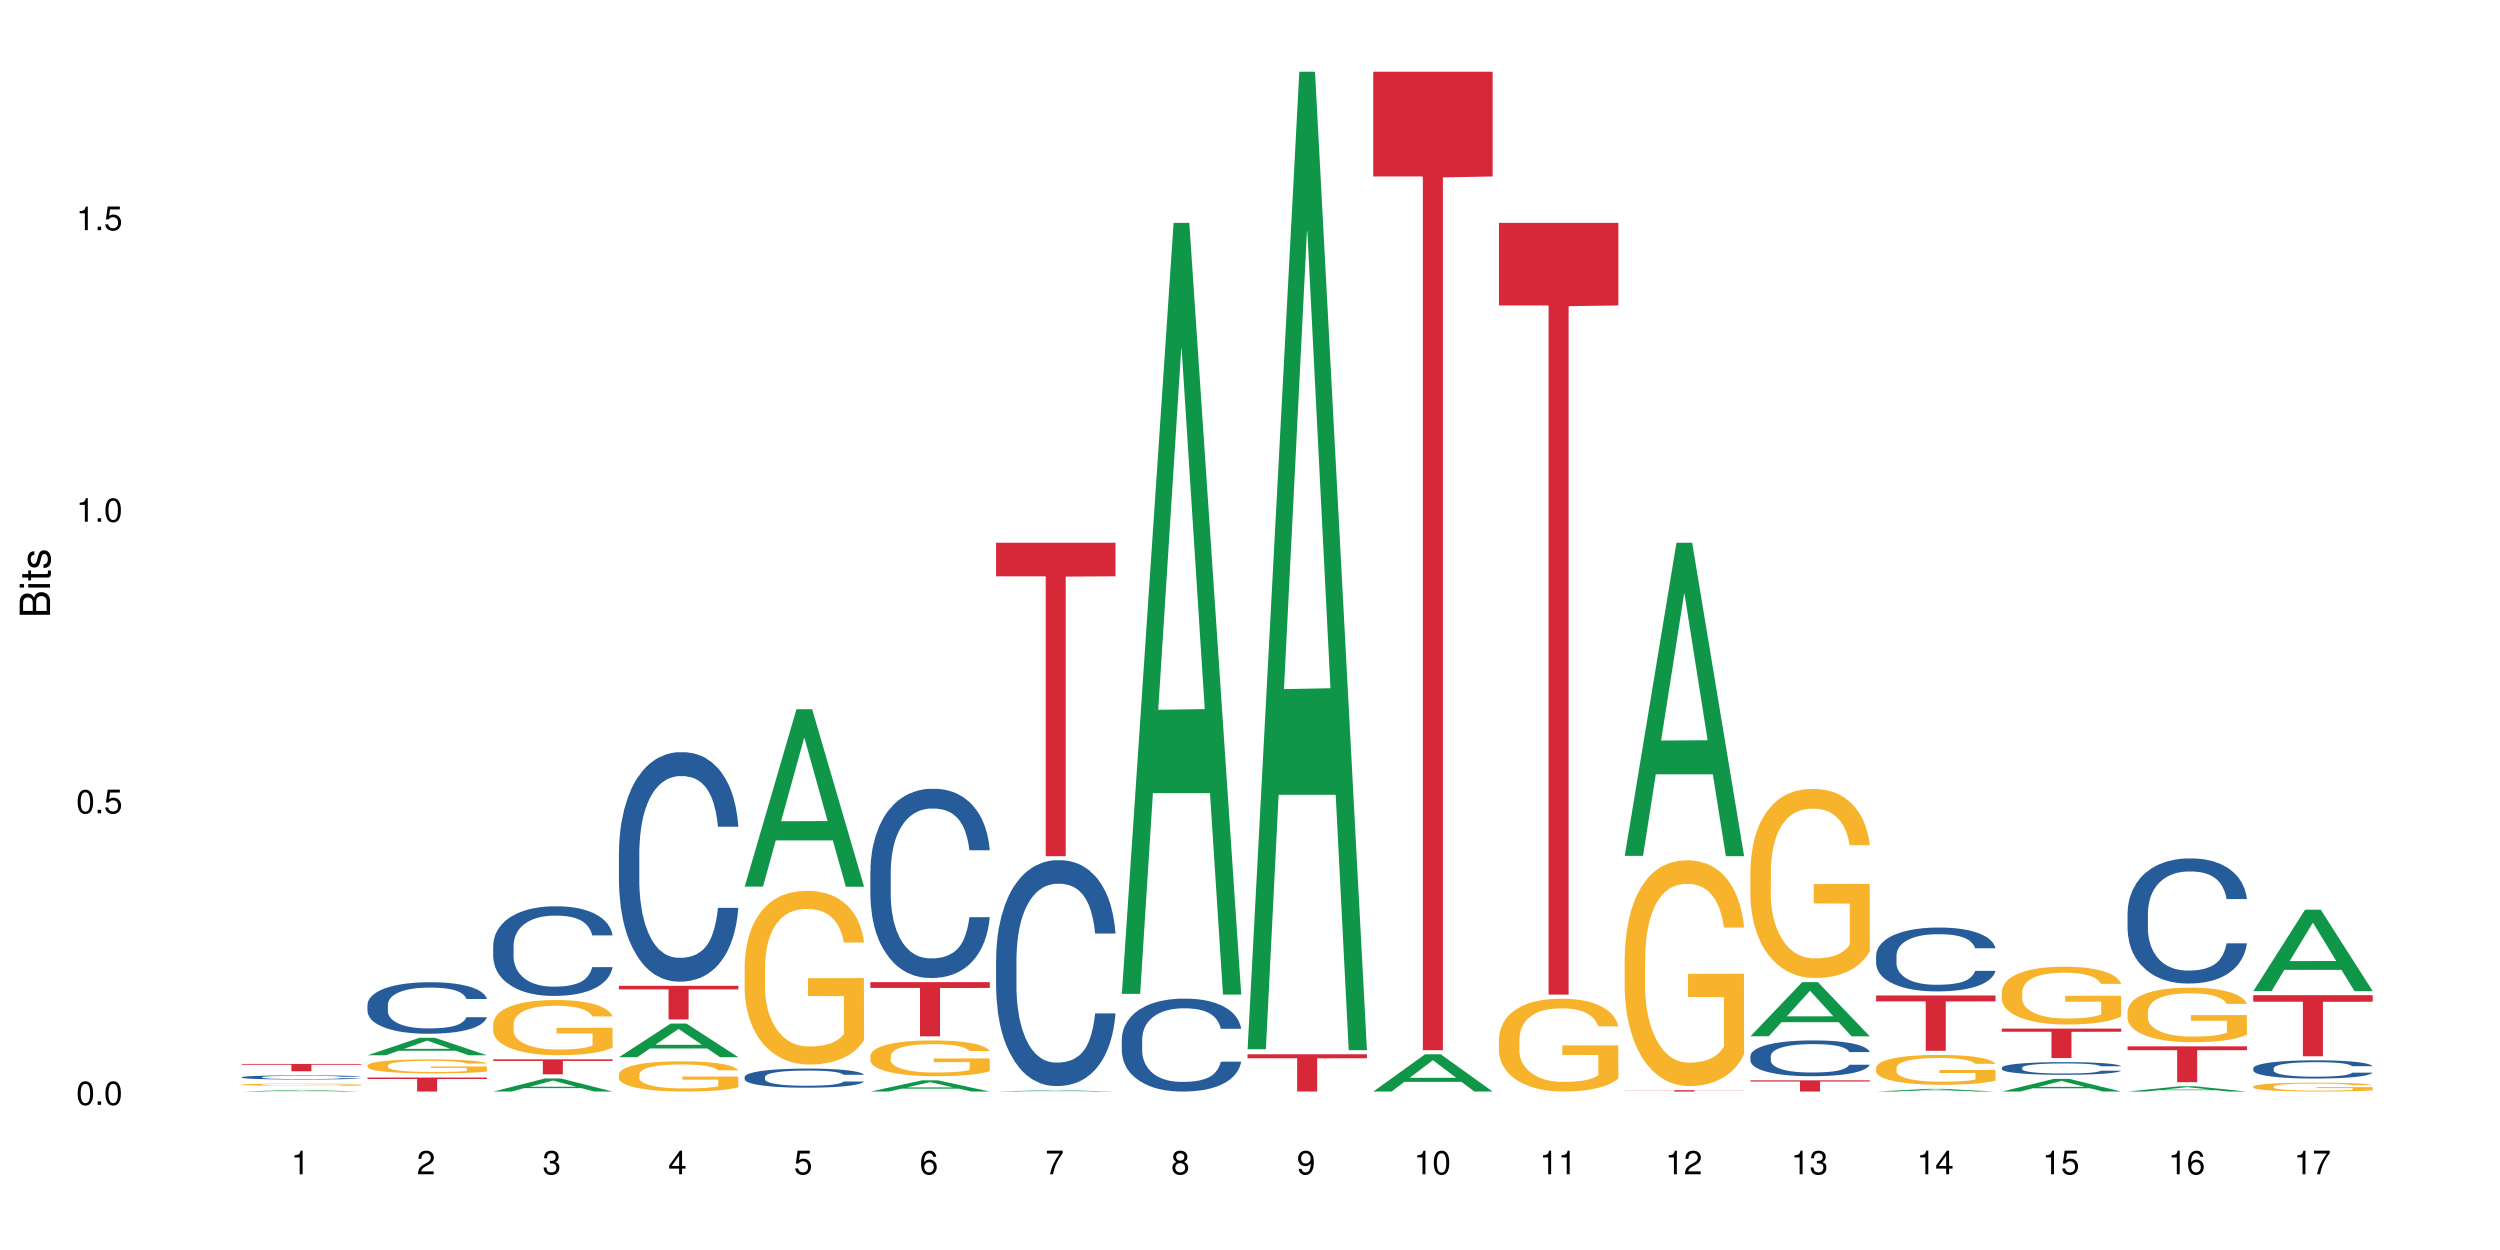 <?xml version="1.0" encoding="UTF-8"?>
<svg xmlns="http://www.w3.org/2000/svg" xmlns:xlink="http://www.w3.org/1999/xlink" width="720pt" height="360pt" viewBox="0 0 720 360" version="1.1">
<defs>
<g>
<symbol overflow="visible" id="glyph0-0">
<path style="stroke:none;" d=""/>
</symbol>
<symbol overflow="visible" id="glyph0-1">
<path style="stroke:none;" d="M 2.641 -6.797 C 2 -6.797 1.422 -6.531 1.078 -6.047 C 0.641 -5.453 0.406 -4.547 0.406 -3.297 C 0.406 -1 1.188 0.219 2.641 0.219 C 4.078 0.219 4.859 -1 4.859 -3.234 C 4.859 -4.562 4.656 -5.438 4.203 -6.047 C 3.844 -6.531 3.281 -6.797 2.641 -6.797 Z M 2.641 -6.047 C 3.547 -6.047 4 -5.125 4 -3.312 C 4 -1.375 3.562 -0.484 2.625 -0.484 C 1.734 -0.484 1.281 -1.422 1.281 -3.281 C 1.281 -5.141 1.734 -6.047 2.641 -6.047 Z M 2.641 -6.047 "/>
</symbol>
<symbol overflow="visible" id="glyph0-2">
<path style="stroke:none;" d="M 1.828 -1 L 0.828 -1 L 0.828 0 L 1.828 0 Z M 1.828 -1 "/>
</symbol>
<symbol overflow="visible" id="glyph0-3">
<path style="stroke:none;" d="M 4.562 -6.797 L 1.062 -6.797 L 0.547 -3.094 L 1.328 -3.094 C 1.719 -3.562 2.047 -3.734 2.578 -3.734 C 3.484 -3.734 4.062 -3.109 4.062 -2.094 C 4.062 -1.125 3.484 -0.531 2.578 -0.531 C 1.828 -0.531 1.375 -0.906 1.188 -1.672 L 0.328 -1.672 C 0.453 -1.109 0.547 -0.844 0.75 -0.594 C 1.125 -0.078 1.828 0.219 2.594 0.219 C 3.969 0.219 4.922 -0.781 4.922 -2.219 C 4.922 -3.562 4.031 -4.484 2.719 -4.484 C 2.25 -4.484 1.859 -4.359 1.469 -4.062 L 1.734 -5.969 L 4.562 -5.969 Z M 4.562 -6.797 "/>
</symbol>
<symbol overflow="visible" id="glyph0-4">
<path style="stroke:none;" d="M 2.484 -4.844 L 2.484 0 L 3.328 0 L 3.328 -6.797 L 2.766 -6.797 C 2.469 -5.75 2.281 -5.609 0.984 -5.453 L 0.984 -4.844 Z M 2.484 -4.844 "/>
</symbol>
<symbol overflow="visible" id="glyph0-5">
<path style="stroke:none;" d="M 4.859 -0.828 L 1.281 -0.828 C 1.359 -1.391 1.672 -1.75 2.5 -2.234 L 3.469 -2.75 C 4.406 -3.266 4.906 -3.969 4.906 -4.812 C 4.906 -5.375 4.672 -5.906 4.266 -6.266 C 3.859 -6.625 3.375 -6.797 2.719 -6.797 C 1.859 -6.797 1.219 -6.5 0.844 -5.922 C 0.609 -5.562 0.5 -5.125 0.484 -4.438 L 1.328 -4.438 C 1.359 -4.906 1.406 -5.188 1.531 -5.406 C 1.75 -5.812 2.188 -6.062 2.703 -6.062 C 3.469 -6.062 4.031 -5.516 4.031 -4.781 C 4.031 -4.25 3.719 -3.797 3.125 -3.438 L 2.234 -2.938 C 0.812 -2.141 0.406 -1.5 0.328 0 L 4.859 0 Z M 4.859 -0.828 "/>
</symbol>
<symbol overflow="visible" id="glyph0-6">
<path style="stroke:none;" d="M 2.125 -3.125 L 2.578 -3.125 C 3.516 -3.125 3.984 -2.703 3.984 -1.891 C 3.984 -1.031 3.469 -0.531 2.578 -0.531 C 1.656 -0.531 1.203 -0.984 1.156 -1.969 L 0.312 -1.969 C 0.344 -1.422 0.438 -1.078 0.609 -0.766 C 0.953 -0.109 1.625 0.219 2.547 0.219 C 3.953 0.219 4.859 -0.609 4.859 -1.906 C 4.859 -2.766 4.516 -3.25 3.703 -3.516 C 4.344 -3.766 4.656 -4.25 4.656 -4.938 C 4.656 -6.109 3.875 -6.797 2.578 -6.797 C 1.203 -6.797 0.484 -6.047 0.453 -4.609 L 1.297 -4.609 C 1.312 -5.016 1.344 -5.25 1.453 -5.453 C 1.641 -5.828 2.062 -6.062 2.594 -6.062 C 3.344 -6.062 3.797 -5.625 3.797 -4.906 C 3.797 -4.422 3.609 -4.141 3.25 -3.984 C 3.016 -3.891 2.719 -3.844 2.125 -3.844 Z M 2.125 -3.125 "/>
</symbol>
<symbol overflow="visible" id="glyph0-7">
<path style="stroke:none;" d="M 3.141 -1.625 L 3.141 0 L 3.984 0 L 3.984 -1.625 L 4.984 -1.625 L 4.984 -2.391 L 3.984 -2.391 L 3.984 -6.797 L 3.359 -6.797 L 0.266 -2.516 L 0.266 -1.625 Z M 3.141 -2.391 L 1 -2.391 L 3.141 -5.359 Z M 3.141 -2.391 "/>
</symbol>
<symbol overflow="visible" id="glyph0-8">
<path style="stroke:none;" d="M 4.781 -5.031 C 4.609 -6.141 3.891 -6.797 2.844 -6.797 C 2.094 -6.797 1.422 -6.438 1.031 -5.828 C 0.609 -5.172 0.406 -4.344 0.406 -3.094 C 0.406 -1.953 0.578 -1.234 0.984 -0.625 C 1.359 -0.078 1.953 0.219 2.703 0.219 C 3.984 0.219 4.922 -0.734 4.922 -2.078 C 4.922 -3.344 4.062 -4.234 2.844 -4.234 C 2.172 -4.234 1.641 -3.969 1.281 -3.469 C 1.281 -5.125 1.828 -6.047 2.797 -6.047 C 3.391 -6.047 3.797 -5.672 3.938 -5.031 Z M 2.734 -3.484 C 3.547 -3.484 4.062 -2.922 4.062 -2 C 4.062 -1.156 3.484 -0.531 2.703 -0.531 C 1.922 -0.531 1.328 -1.188 1.328 -2.047 C 1.328 -2.891 1.906 -3.484 2.734 -3.484 Z M 2.734 -3.484 "/>
</symbol>
<symbol overflow="visible" id="glyph0-9">
<path style="stroke:none;" d="M 4.984 -6.797 L 0.438 -6.797 L 0.438 -5.969 L 4.109 -5.969 C 2.5 -3.656 1.828 -2.234 1.328 0 L 2.219 0 C 2.594 -2.172 3.453 -4.047 4.984 -6.094 Z M 4.984 -6.797 "/>
</symbol>
<symbol overflow="visible" id="glyph0-10">
<path style="stroke:none;" d="M 3.75 -3.578 C 4.453 -4 4.688 -4.344 4.688 -4.984 C 4.688 -6.047 3.844 -6.797 2.641 -6.797 C 1.438 -6.797 0.594 -6.047 0.594 -4.984 C 0.594 -4.359 0.828 -4.016 1.516 -3.578 C 0.734 -3.203 0.359 -2.641 0.359 -1.891 C 0.359 -0.641 1.297 0.219 2.641 0.219 C 3.984 0.219 4.922 -0.641 4.922 -1.875 C 4.922 -2.641 4.531 -3.203 3.75 -3.578 Z M 2.641 -6.047 C 3.359 -6.047 3.812 -5.625 3.812 -4.969 C 3.812 -4.344 3.344 -3.922 2.641 -3.922 C 1.922 -3.922 1.453 -4.344 1.453 -4.984 C 1.453 -5.625 1.922 -6.047 2.641 -6.047 Z M 2.641 -3.203 C 3.484 -3.203 4.062 -2.672 4.062 -1.875 C 4.062 -1.062 3.484 -0.531 2.625 -0.531 C 1.797 -0.531 1.219 -1.078 1.219 -1.875 C 1.219 -2.672 1.797 -3.203 2.641 -3.203 Z M 2.641 -3.203 "/>
</symbol>
<symbol overflow="visible" id="glyph0-11">
<path style="stroke:none;" d="M 0.516 -1.547 C 0.672 -0.438 1.406 0.219 2.438 0.219 C 3.188 0.219 3.859 -0.141 4.266 -0.75 C 4.688 -1.406 4.891 -2.25 4.891 -3.484 C 4.891 -4.625 4.703 -5.359 4.312 -5.953 C 3.938 -6.5 3.344 -6.797 2.594 -6.797 C 1.297 -6.797 0.359 -5.844 0.359 -4.516 C 0.359 -3.25 1.234 -2.344 2.453 -2.344 C 3.094 -2.344 3.562 -2.578 4.016 -3.109 C 4 -1.453 3.469 -0.531 2.5 -0.531 C 1.906 -0.531 1.484 -0.906 1.359 -1.547 Z M 2.578 -6.062 C 3.375 -6.062 3.969 -5.406 3.969 -4.531 C 3.969 -3.688 3.375 -3.094 2.547 -3.094 C 1.734 -3.094 1.234 -3.672 1.234 -4.578 C 1.234 -5.438 1.797 -6.062 2.578 -6.062 Z M 2.578 -6.062 "/>
</symbol>
<symbol overflow="visible" id="glyph1-0">
<path style="stroke:none;" d=""/>
</symbol>
<symbol overflow="visible" id="glyph1-1">
<path style="stroke:none;" d="M 0 -0.953 L 0 -4.891 C 0 -5.719 -0.234 -6.344 -0.734 -6.797 C -1.188 -7.234 -1.812 -7.469 -2.5 -7.469 C -3.547 -7.469 -4.188 -7 -4.625 -5.875 C -4.984 -6.672 -5.641 -7.094 -6.531 -7.094 C -7.156 -7.094 -7.734 -6.859 -8.141 -6.391 C -8.562 -5.938 -8.75 -5.344 -8.75 -4.5 L -8.75 -0.953 Z M -4.984 -2.062 L -7.766 -2.062 L -7.766 -4.219 C -7.766 -4.844 -7.688 -5.203 -7.453 -5.5 C -7.219 -5.812 -6.859 -5.969 -6.375 -5.969 C -5.906 -5.969 -5.531 -5.812 -5.297 -5.5 C -5.062 -5.203 -4.984 -4.844 -4.984 -4.219 Z M -0.984 -2.062 L -4 -2.062 L -4 -4.781 C -4 -5.328 -3.859 -5.688 -3.578 -5.953 C -3.297 -6.219 -2.922 -6.359 -2.484 -6.359 C -2.062 -6.359 -1.688 -6.219 -1.406 -5.953 C -1.109 -5.688 -0.984 -5.328 -0.984 -4.781 Z M -0.984 -2.062 "/>
</symbol>
<symbol overflow="visible" id="glyph1-2">
<path style="stroke:none;" d="M -6.281 -1.797 L -6.281 -0.797 L 0 -0.797 L 0 -1.797 Z M -8.75 -1.797 L -8.75 -0.797 L -7.484 -0.797 L -7.484 -1.797 Z M -8.75 -1.797 "/>
</symbol>
<symbol overflow="visible" id="glyph1-3">
<path style="stroke:none;" d="M -6.281 -3.047 L -6.281 -2.016 L -8.016 -2.016 L -8.016 -1.016 L -6.281 -1.016 L -6.281 -0.172 L -5.469 -0.172 L -5.469 -1.016 L -0.719 -1.016 C -0.078 -1.016 0.281 -1.453 0.281 -2.234 C 0.281 -2.469 0.25 -2.719 0.188 -3.047 L -0.641 -3.047 C -0.609 -2.922 -0.594 -2.766 -0.594 -2.562 C -0.594 -2.141 -0.719 -2.016 -1.156 -2.016 L -5.469 -2.016 L -5.469 -3.047 Z M -6.281 -3.047 "/>
</symbol>
<symbol overflow="visible" id="glyph1-4">
<path style="stroke:none;" d="M -4.531 -5.25 C -5.766 -5.25 -6.469 -4.422 -6.469 -2.969 C -6.469 -1.516 -5.719 -0.562 -4.547 -0.562 C -3.562 -0.562 -3.094 -1.062 -2.734 -2.562 L -2.516 -3.484 C -2.344 -4.188 -2.094 -4.469 -1.625 -4.469 C -1.047 -4.469 -0.641 -3.875 -0.641 -3 C -0.641 -2.453 -0.797 -2 -1.062 -1.75 C -1.25 -1.594 -1.422 -1.531 -1.875 -1.469 L -1.875 -0.406 C -0.422 -0.453 0.281 -1.266 0.281 -2.922 C 0.281 -4.5 -0.5 -5.516 -1.719 -5.516 C -2.656 -5.516 -3.172 -4.984 -3.469 -3.734 L -3.703 -2.766 C -3.891 -1.953 -4.156 -1.609 -4.594 -1.609 C -5.172 -1.609 -5.547 -2.125 -5.547 -2.938 C -5.547 -3.75 -5.203 -4.172 -4.531 -4.203 Z M -4.531 -5.25 "/>
</symbol>
</g>
</defs>
<g id="surface65487">
<rect x="0" y="0" width="720" height="360" style="fill:rgb(100%,100%,100%);fill-opacity:1;stroke:none;"/>
<path style=" stroke:none;fill-rule:nonzero;fill:rgb(6.275%,58.824%,28.235%);fill-opacity:1;" d="M 69.629 314.371 L 69.668 314.371 L 84.551 313.906 L 89.07 313.906 L 104.027 314.371 L 98.77 314.371 L 95.023 314.25 L 78.598 314.25 L 74.922 314.371 L 69.629 314.371 L 80.176 314.199 L 93.516 314.199 L 86.863 313.98 L 86.789 313.98 L 86.719 313.984 L 80.141 314.199 L 80.176 314.199 Z M 69.629 314.371 "/>
<path style=" stroke:none;fill-rule:nonzero;fill:rgb(14.51%,36.078%,60%);fill-opacity:1;" d="M 69.629 310.223 L 69.672 310.223 L 69.672 310.195 L 69.797 310.152 L 70.09 310.102 L 70.383 310.066 L 71.141 310 L 72.188 309.938 L 73.277 309.891 L 74.074 309.863 L 74.789 309.84 L 76.426 309.801 L 77.473 309.777 L 78.605 309.762 L 79.992 309.742 L 80.996 309.73 L 83.262 309.715 L 84.941 309.707 L 86.242 309.703 L 89.051 309.703 L 90.73 309.707 L 91.945 309.711 L 93.289 309.723 L 94.422 309.73 L 96.391 309.754 L 98.152 309.785 L 98.949 309.805 L 100.207 309.836 L 101.172 309.871 L 101.844 309.898 L 102.602 309.938 L 103.27 309.988 L 103.773 310.043 L 104.027 310.09 L 98.152 310.09 L 97.859 310.047 L 97.523 310.012 L 96.895 309.969 L 96.266 309.938 L 95.387 309.906 L 94.586 309.883 L 93.496 309.863 L 92.531 309.852 L 91.527 309.84 L 90.562 309.832 L 88.715 309.828 L 85.777 309.828 L 84.145 309.84 L 83.262 309.848 L 82.004 309.859 L 81.121 309.875 L 80.074 309.898 L 79.359 309.914 L 78.48 309.945 L 77.852 309.969 L 77.137 310.004 L 76.719 310.031 L 76.34 310.062 L 76.004 310.098 L 75.754 310.137 L 75.586 310.18 L 75.5 310.219 L 75.5 310.387 L 75.586 310.426 L 75.797 310.473 L 76.34 310.539 L 77.137 310.598 L 78.062 310.645 L 78.941 310.676 L 79.445 310.691 L 80.117 310.707 L 81.164 310.73 L 82.676 310.754 L 83.555 310.762 L 84.898 310.77 L 86.281 310.773 L 88.129 310.773 L 89.766 310.77 L 90.855 310.766 L 91.988 310.754 L 93.539 310.738 L 94.504 310.719 L 95.344 310.699 L 95.973 310.68 L 96.391 310.66 L 97.02 310.625 L 97.523 310.59 L 97.902 310.551 L 98.152 310.516 L 104.027 310.516 L 103.773 310.559 L 103.398 310.602 L 103.02 310.633 L 102.434 310.672 L 101.762 310.703 L 100.797 310.742 L 100 310.766 L 98.949 310.793 L 97.984 310.816 L 96.938 310.836 L 95.387 310.855 L 94.379 310.867 L 93.289 310.875 L 91.988 310.887 L 90.352 310.895 L 88.59 310.898 L 85.191 310.898 L 83.891 310.891 L 82.172 310.883 L 80.031 310.863 L 78.48 310.844 L 77.266 310.82 L 76.215 310.801 L 75.039 310.77 L 73.531 310.723 L 72.609 310.684 L 71.977 310.652 L 71.266 310.609 L 70.762 310.574 L 70.176 310.512 L 69.754 310.434 L 69.629 310.375 Z M 69.629 310.223 "/>
<path style=" stroke:none;fill-rule:nonzero;fill:rgb(96.863%,70.196%,16.863%);fill-opacity:1;" d="M 69.629 312.355 L 69.672 312.355 L 69.672 312.344 L 69.84 312.316 L 70.258 312.281 L 70.805 312.25 L 71.391 312.227 L 71.77 312.215 L 72.398 312.195 L 72.941 312.184 L 74.328 312.156 L 76.09 312.133 L 77.055 312.121 L 78.145 312.109 L 79.695 312.098 L 80.41 312.094 L 82.59 312.086 L 85.066 312.078 L 89.051 312.078 L 90.77 312.082 L 93.121 312.086 L 94.461 312.094 L 95.512 312.098 L 96.602 312.105 L 97.945 312.117 L 99.203 312.133 L 100.207 312.148 L 101.215 312.164 L 102.055 312.184 L 102.766 312.203 L 103.398 312.23 L 103.773 312.25 L 104.027 312.27 L 98.195 312.27 L 97.859 312.25 L 97.48 312.234 L 96.852 312.215 L 96.223 312.199 L 95.594 312.191 L 94.422 312.176 L 93.414 312.164 L 92.156 312.156 L 90.938 312.152 L 89.555 312.148 L 88.715 312.145 L 86.492 312.145 L 84.48 312.152 L 83.305 312.156 L 82.465 312.16 L 81.289 312.168 L 80.578 312.176 L 80.156 312.18 L 78.898 312.199 L 78.062 312.215 L 77.598 312.227 L 77.012 312.246 L 76.594 312.262 L 76.133 312.285 L 75.879 312.301 L 75.543 312.344 L 75.5 312.449 L 75.629 312.473 L 75.879 312.496 L 76.215 312.516 L 76.719 312.539 L 77.223 312.555 L 78.102 312.578 L 78.859 312.594 L 79.445 312.605 L 80.578 312.621 L 81.039 312.625 L 82.129 312.637 L 83.262 312.645 L 84.645 312.652 L 85.695 312.656 L 87.371 312.66 L 89.512 312.66 L 92.027 312.656 L 93.625 312.648 L 94.715 312.645 L 95.426 312.641 L 96.309 312.637 L 96.938 312.629 L 97.523 312.621 L 98.238 312.613 L 98.238 312.473 L 87.875 312.469 L 87.875 312.402 L 103.984 312.402 L 104.027 312.637 L 103.145 312.652 L 102.055 312.668 L 101.004 312.68 L 99.914 312.688 L 98.363 312.699 L 97.105 312.707 L 95.176 312.715 L 93.414 312.719 L 91.566 312.723 L 89.934 312.727 L 86.281 312.727 L 84.438 312.723 L 82.969 312.715 L 81.625 312.711 L 80.285 312.703 L 78.605 312.691 L 77.516 312.68 L 76.383 312.668 L 75.25 312.652 L 74.242 312.637 L 73.574 312.625 L 72.902 312.609 L 72.188 312.594 L 71.516 312.574 L 71.012 312.555 L 70.551 312.535 L 70.215 312.516 L 69.883 312.488 L 69.715 312.465 L 69.629 312.449 Z M 69.629 312.355 "/>
<path style=" stroke:none;fill-rule:nonzero;fill:rgb(83.922%,15.686%,22.353%);fill-opacity:1;" d="M 69.629 306.414 L 104.027 306.414 L 104.027 306.641 L 89.691 306.641 L 89.691 308.523 L 83.922 308.523 L 83.922 306.645 L 83.84 306.641 L 69.629 306.641 Z M 69.629 306.414 "/>
<path style=" stroke:none;fill-rule:nonzero;fill:rgb(6.275%,58.824%,28.235%);fill-opacity:1;" d="M 105.836 303.914 L 105.871 303.91 L 120.758 298.895 L 125.277 298.895 L 140.234 303.922 L 134.977 303.922 L 131.23 302.609 L 114.805 302.609 L 111.129 303.914 L 105.836 303.914 L 116.383 302.066 L 129.723 302.062 L 123.07 299.715 L 122.996 299.711 L 122.926 299.727 L 116.348 302.062 L 116.383 302.066 Z M 105.836 303.914 "/>
<path style=" stroke:none;fill-rule:nonzero;fill:rgb(14.51%,36.078%,60%);fill-opacity:1;" d="M 105.836 289.34 L 105.879 289.328 L 105.879 289.004 L 106.004 288.488 L 106.297 287.836 L 106.59 287.391 L 107.348 286.59 L 108.395 285.82 L 109.484 285.223 L 110.281 284.871 L 110.996 284.598 L 112.633 284.098 L 113.68 283.84 L 114.812 283.609 L 116.195 283.379 L 117.203 283.246 L 119.469 283.027 L 121.148 282.934 L 122.449 282.891 L 125.258 282.891 L 126.938 282.945 L 128.152 283.016 L 129.496 283.121 L 130.629 283.246 L 132.598 283.543 L 134.359 283.922 L 135.156 284.137 L 136.414 284.559 L 137.379 284.965 L 138.051 285.316 L 138.809 285.82 L 139.477 286.43 L 139.98 287.121 L 140.234 287.703 L 134.359 287.703 L 134.066 287.16 L 133.73 286.738 L 133.102 286.184 L 132.473 285.793 L 131.59 285.398 L 130.793 285.141 L 129.703 284.883 L 128.738 284.723 L 127.734 284.598 L 126.77 284.52 L 124.922 284.438 L 122.781 284.438 L 121.984 284.465 L 120.352 284.57 L 119.469 284.668 L 118.211 284.855 L 117.328 285.031 L 116.281 285.305 L 115.566 285.535 L 114.688 285.887 L 114.059 286.199 L 113.344 286.645 L 112.926 286.984 L 112.547 287.363 L 112.211 287.809 L 111.961 288.285 L 111.793 288.785 L 111.707 289.273 L 111.707 291.375 L 111.793 291.863 L 112.004 292.43 L 112.547 293.258 L 113.344 293.977 L 114.27 294.543 L 115.148 294.949 L 115.652 295.141 L 116.324 295.355 L 117.371 295.629 L 118.883 295.898 L 119.762 296.008 L 121.105 296.117 L 122.488 296.172 L 124.336 296.172 L 125.973 296.117 L 127.062 296.047 L 128.195 295.941 L 129.746 295.711 L 130.711 295.492 L 131.551 295.234 L 132.18 294.977 L 132.598 294.762 L 133.227 294.34 L 133.73 293.879 L 134.109 293.406 L 134.359 292.945 L 140.234 292.945 L 139.98 293.488 L 139.605 294.016 L 139.227 294.41 L 138.641 294.883 L 137.969 295.305 L 137.004 295.777 L 136.207 296.09 L 135.156 296.43 L 134.191 296.684 L 133.145 296.914 L 131.59 297.188 L 130.586 297.32 L 129.496 297.445 L 128.195 297.551 L 126.559 297.648 L 124.797 297.703 L 123.16 297.715 L 121.398 297.688 L 120.098 297.633 L 118.379 297.512 L 116.238 297.27 L 114.688 297.012 L 113.469 296.754 L 112.422 296.48 L 111.246 296.117 L 109.738 295.52 L 108.816 295.059 L 108.184 294.68 L 107.473 294.152 L 106.969 293.676 L 106.383 292.918 L 105.961 291.957 L 105.836 291.211 Z M 105.836 289.34 "/>
<path style=" stroke:none;fill-rule:nonzero;fill:rgb(96.863%,70.196%,16.863%);fill-opacity:1;" d="M 105.836 306.832 L 105.879 306.828 L 105.879 306.754 L 106.047 306.59 L 106.465 306.359 L 107.012 306.172 L 107.598 306.023 L 107.977 305.945 L 108.605 305.836 L 109.148 305.754 L 110.535 305.586 L 112.297 305.434 L 113.262 305.367 L 114.352 305.305 L 115.902 305.234 L 116.617 305.207 L 118.797 305.148 L 121.273 305.109 L 124 305.098 L 125.258 305.102 L 126.977 305.117 L 129.328 305.16 L 130.668 305.195 L 131.719 305.234 L 132.809 305.281 L 134.152 305.355 L 135.41 305.441 L 136.414 305.531 L 137.422 305.645 L 138.262 305.762 L 138.973 305.891 L 139.605 306.047 L 139.98 306.176 L 140.234 306.305 L 134.402 306.305 L 134.066 306.176 L 133.688 306.074 L 133.059 305.953 L 132.43 305.863 L 131.801 305.793 L 130.629 305.699 L 129.621 305.641 L 128.363 305.586 L 127.145 305.555 L 125.762 305.531 L 124.922 305.523 L 122.699 305.523 L 120.688 305.551 L 119.512 305.578 L 118.672 305.609 L 117.496 305.664 L 116.785 305.711 L 116.363 305.738 L 115.105 305.852 L 114.27 305.957 L 113.805 306.027 L 113.219 306.137 L 112.801 306.238 L 112.34 306.387 L 112.086 306.496 L 111.75 306.746 L 111.707 307.414 L 111.836 307.555 L 112.086 307.703 L 112.422 307.836 L 112.926 307.977 L 113.43 308.086 L 114.309 308.23 L 115.066 308.324 L 115.652 308.387 L 116.785 308.488 L 117.246 308.52 L 118.336 308.586 L 119.469 308.641 L 120.852 308.684 L 121.902 308.707 L 123.578 308.723 L 125.719 308.723 L 128.234 308.703 L 129.828 308.672 L 130.922 308.645 L 131.633 308.617 L 132.516 308.578 L 133.145 308.539 L 133.73 308.5 L 134.445 308.438 L 134.445 307.555 L 124.082 307.551 L 124.082 307.137 L 140.191 307.133 L 140.234 308.578 L 139.352 308.676 L 138.262 308.773 L 137.211 308.848 L 136.121 308.91 L 134.57 308.98 L 133.312 309.023 L 131.383 309.074 L 129.621 309.109 L 127.773 309.129 L 126.137 309.141 L 124.211 309.145 L 122.488 309.137 L 120.645 309.117 L 119.176 309.086 L 117.832 309.051 L 116.492 309 L 114.812 308.922 L 113.723 308.859 L 112.59 308.785 L 111.457 308.691 L 110.449 308.59 L 109.781 308.512 L 109.109 308.426 L 108.395 308.312 L 107.723 308.188 L 107.219 308.074 L 106.758 307.945 L 106.422 307.824 L 106.09 307.656 L 105.922 307.523 L 105.836 307.41 Z M 105.836 306.832 "/>
<path style=" stroke:none;fill-rule:nonzero;fill:rgb(83.922%,15.686%,22.353%);fill-opacity:1;" d="M 105.836 310.324 L 140.234 310.324 L 140.234 310.758 L 125.898 310.762 L 125.898 314.371 L 120.129 314.371 L 120.129 310.766 L 120.047 310.758 L 105.836 310.758 Z M 105.836 310.324 "/>
<path style=" stroke:none;fill-rule:nonzero;fill:rgb(6.275%,58.824%,28.235%);fill-opacity:1;" d="M 142.043 314.367 L 142.078 314.363 L 156.965 310.594 L 161.484 310.594 L 176.441 314.371 L 171.184 314.371 L 167.438 313.383 L 151.012 313.383 L 147.336 314.367 L 142.043 314.367 L 152.59 312.977 L 165.93 312.973 L 159.277 311.211 L 159.203 311.207 L 159.133 311.219 L 152.555 312.973 L 152.59 312.977 Z M 142.043 314.367 "/>
<path style=" stroke:none;fill-rule:nonzero;fill:rgb(14.51%,36.078%,60%);fill-opacity:1;" d="M 142.043 272.25 L 142.086 272.227 L 142.086 271.66 L 142.211 270.766 L 142.504 269.633 L 142.797 268.855 L 143.555 267.461 L 144.602 266.117 L 145.691 265.078 L 146.488 264.465 L 147.203 263.996 L 148.84 263.121 L 149.887 262.672 L 151.02 262.273 L 152.402 261.871 L 153.41 261.637 L 155.676 261.258 L 157.355 261.094 L 158.652 261.023 L 161.465 261.023 L 163.145 261.117 L 164.359 261.234 L 165.703 261.422 L 166.832 261.637 L 168.805 262.156 L 170.566 262.816 L 171.363 263.191 L 172.621 263.926 L 173.586 264.633 L 174.258 265.246 L 175.012 266.117 L 175.684 267.18 L 176.188 268.383 L 176.441 269.398 L 170.566 269.398 L 170.273 268.453 L 169.938 267.723 L 169.309 266.754 L 168.68 266.07 L 167.797 265.387 L 167 264.938 L 165.91 264.488 L 164.945 264.207 L 163.941 263.996 L 162.977 263.852 L 161.129 263.711 L 158.988 263.711 L 158.191 263.758 L 156.559 263.949 L 155.676 264.113 L 154.418 264.441 L 153.535 264.75 L 152.488 265.223 L 151.773 265.621 L 150.895 266.234 L 150.266 266.777 L 149.551 267.559 L 149.133 268.148 L 148.754 268.809 L 148.418 269.586 L 148.168 270.41 L 148 271.285 L 147.914 272.133 L 147.914 275.789 L 148 276.641 L 148.211 277.629 L 148.754 279.07 L 149.551 280.32 L 150.473 281.312 L 151.355 282.02 L 151.859 282.348 L 152.531 282.727 L 153.578 283.199 L 155.09 283.672 L 155.969 283.859 L 157.312 284.047 L 158.695 284.141 L 160.543 284.141 L 162.18 284.047 L 163.27 283.93 L 164.402 283.742 L 165.953 283.34 L 166.918 282.961 L 167.758 282.516 L 168.387 282.066 L 168.805 281.688 L 169.434 280.957 L 169.938 280.156 L 170.316 279.328 L 170.566 278.527 L 176.441 278.527 L 176.188 279.469 L 175.812 280.391 L 175.434 281.074 L 174.848 281.902 L 174.176 282.633 L 173.211 283.457 L 172.414 284 L 171.363 284.59 L 170.398 285.039 L 169.352 285.438 L 167.797 285.91 L 166.793 286.148 L 165.703 286.359 L 164.402 286.547 L 162.766 286.715 L 161.004 286.809 L 159.367 286.832 L 157.605 286.785 L 156.305 286.691 L 154.586 286.477 L 152.445 286.051 L 150.895 285.605 L 149.676 285.156 L 148.629 284.684 L 147.453 284.047 L 145.945 283.008 L 145.02 282.207 L 144.391 281.547 L 143.68 280.625 L 143.176 279.801 L 142.59 278.48 L 142.168 276.805 L 142.043 275.508 Z M 142.043 272.25 "/>
<path style=" stroke:none;fill-rule:nonzero;fill:rgb(96.863%,70.196%,16.863%);fill-opacity:1;" d="M 142.043 294.82 L 142.086 294.805 L 142.086 294.516 L 142.254 293.859 L 142.672 292.961 L 143.219 292.219 L 143.805 291.641 L 144.184 291.336 L 144.812 290.898 L 145.355 290.582 L 146.742 289.926 L 148.504 289.316 L 149.469 289.055 L 150.559 288.809 L 152.109 288.535 L 152.824 288.434 L 155.004 288.199 L 157.48 288.055 L 160.207 288.012 L 161.465 288.023 L 163.184 288.082 L 165.535 288.242 L 166.875 288.387 L 167.926 288.535 L 169.016 288.723 L 170.359 289.012 L 171.617 289.359 L 172.621 289.711 L 173.629 290.145 L 174.469 290.609 L 175.18 291.117 L 175.812 291.727 L 176.188 292.234 L 176.441 292.742 L 170.609 292.742 L 170.273 292.234 L 169.895 291.844 L 169.266 291.363 L 168.637 291.016 L 168.008 290.738 L 166.832 290.363 L 165.828 290.129 L 164.57 289.926 L 163.352 289.797 L 161.969 289.711 L 161.129 289.68 L 158.906 289.68 L 156.891 289.781 L 155.719 289.898 L 154.879 290.016 L 153.703 290.23 L 152.992 290.406 L 152.57 290.523 L 151.312 290.973 L 150.473 291.379 L 150.012 291.652 L 149.426 292.09 L 149.008 292.48 L 148.547 293.062 L 148.293 293.496 L 147.957 294.484 L 147.914 297.098 L 148.043 297.648 L 148.293 298.246 L 148.629 298.766 L 149.133 299.32 L 149.637 299.738 L 150.516 300.305 L 151.273 300.684 L 151.859 300.93 L 152.992 301.32 L 153.453 301.453 L 154.543 301.715 L 155.676 301.918 L 157.059 302.09 L 158.109 302.18 L 159.785 302.25 L 161.926 302.25 L 164.441 302.164 L 166.035 302.047 L 167.129 301.93 L 167.84 301.828 L 168.723 301.672 L 169.352 301.523 L 169.938 301.367 L 170.652 301.117 L 170.652 297.648 L 160.289 297.637 L 160.289 296.008 L 176.398 295.996 L 176.441 301.672 L 175.559 302.062 L 174.469 302.441 L 173.418 302.73 L 172.328 302.977 L 170.777 303.254 L 169.52 303.426 L 167.59 303.629 L 165.828 303.762 L 163.98 303.848 L 162.344 303.891 L 160.418 303.906 L 158.695 303.875 L 156.852 303.789 L 155.383 303.672 L 154.039 303.527 L 152.699 303.34 L 151.02 303.035 L 149.93 302.789 L 148.797 302.484 L 147.664 302.121 L 146.656 301.727 L 145.984 301.422 L 145.316 301.074 L 144.602 300.641 L 143.93 300.145 L 143.426 299.695 L 142.965 299.188 L 142.629 298.711 L 142.293 298.055 L 142.129 297.535 L 142.043 297.082 Z M 142.043 294.82 "/>
<path style=" stroke:none;fill-rule:nonzero;fill:rgb(83.922%,15.686%,22.353%);fill-opacity:1;" d="M 142.043 305.086 L 176.441 305.086 L 176.441 305.547 L 162.105 305.551 L 162.105 309.414 L 156.336 309.414 L 156.336 305.559 L 156.254 305.547 L 142.043 305.547 Z M 142.043 305.086 "/>
<path style=" stroke:none;fill-rule:nonzero;fill:rgb(6.275%,58.824%,28.235%);fill-opacity:1;" d="M 178.25 304.473 L 178.285 304.461 L 193.172 294.781 L 197.691 294.781 L 212.648 304.48 L 207.391 304.48 L 203.645 301.949 L 187.219 301.949 L 183.543 304.473 L 178.25 304.473 L 188.797 300.902 L 202.137 300.891 L 195.484 296.367 L 195.41 296.355 L 195.34 296.383 L 188.762 300.891 L 188.797 300.902 Z M 178.25 304.473 "/>
<path style=" stroke:none;fill-rule:nonzero;fill:rgb(14.51%,36.078%,60%);fill-opacity:1;" d="M 178.25 245.398 L 178.293 245.336 L 178.293 243.887 L 178.418 241.594 L 178.711 238.695 L 179.004 236.699 L 179.762 233.137 L 180.809 229.695 L 181.898 227.039 L 182.695 225.469 L 183.41 224.258 L 185.047 222.023 L 186.094 220.879 L 187.227 219.852 L 188.609 218.824 L 189.617 218.219 L 191.883 217.254 L 193.562 216.832 L 194.859 216.648 L 197.672 216.648 L 199.348 216.891 L 200.566 217.195 L 201.91 217.676 L 203.039 218.219 L 205.012 219.547 L 206.773 221.238 L 207.57 222.207 L 208.828 224.078 L 209.793 225.891 L 210.465 227.461 L 211.219 229.695 L 211.891 232.414 L 212.395 235.492 L 212.648 238.09 L 206.773 238.09 L 206.48 235.676 L 206.145 233.801 L 205.516 231.324 L 204.887 229.574 L 204.004 227.824 L 203.207 226.676 L 202.117 225.527 L 201.152 224.805 L 200.148 224.258 L 199.184 223.898 L 197.336 223.535 L 195.195 223.535 L 194.398 223.656 L 192.766 224.141 L 191.883 224.562 L 190.625 225.406 L 189.742 226.191 L 188.695 227.398 L 187.98 228.426 L 187.102 229.996 L 186.473 231.387 L 185.758 233.379 L 185.34 234.891 L 184.961 236.582 L 184.625 238.574 L 184.375 240.688 L 184.207 242.922 L 184.121 245.098 L 184.121 254.457 L 184.207 256.633 L 184.418 259.168 L 184.961 262.852 L 185.758 266.055 L 186.68 268.59 L 187.562 270.402 L 188.066 271.246 L 188.738 272.215 L 189.785 273.422 L 191.297 274.629 L 192.176 275.113 L 193.52 275.598 L 194.902 275.836 L 196.75 275.836 L 198.387 275.598 L 199.477 275.293 L 200.609 274.812 L 202.16 273.785 L 203.125 272.816 L 203.965 271.672 L 204.594 270.523 L 205.012 269.555 L 205.641 267.684 L 206.145 265.629 L 206.523 263.516 L 206.773 261.465 L 212.648 261.465 L 212.395 263.879 L 212.016 266.234 L 211.641 267.984 L 211.055 270.102 L 210.383 271.973 L 209.418 274.086 L 208.621 275.477 L 207.57 276.984 L 206.605 278.133 L 205.559 279.16 L 204.004 280.367 L 203 280.973 L 201.91 281.516 L 200.609 281.996 L 198.973 282.422 L 197.211 282.664 L 195.574 282.723 L 193.812 282.602 L 192.512 282.359 L 190.793 281.816 L 188.652 280.73 L 187.102 279.582 L 185.883 278.434 L 184.836 277.227 L 183.66 275.598 L 182.152 272.938 L 181.227 270.887 L 180.598 269.195 L 179.887 266.84 L 179.383 264.727 L 178.797 261.344 L 178.375 257.055 L 178.25 253.734 Z M 178.25 245.398 "/>
<path style=" stroke:none;fill-rule:nonzero;fill:rgb(96.863%,70.196%,16.863%);fill-opacity:1;" d="M 178.25 309.391 L 178.293 309.383 L 178.293 309.223 L 178.461 308.867 L 178.879 308.371 L 179.426 307.969 L 180.012 307.648 L 180.391 307.48 L 181.02 307.242 L 181.562 307.066 L 182.949 306.711 L 184.711 306.375 L 185.676 306.234 L 186.766 306.098 L 188.316 305.945 L 189.031 305.891 L 191.211 305.762 L 193.688 305.684 L 196.414 305.66 L 197.672 305.668 L 199.391 305.699 L 201.742 305.789 L 203.082 305.867 L 204.133 305.945 L 205.223 306.051 L 206.562 306.211 L 207.824 306.398 L 208.828 306.59 L 209.836 306.828 L 210.676 307.086 L 211.387 307.363 L 212.016 307.695 L 212.395 307.977 L 212.648 308.254 L 206.816 308.254 L 206.48 307.977 L 206.102 307.762 L 205.473 307.496 L 204.844 307.309 L 204.215 307.156 L 203.039 306.949 L 202.035 306.82 L 200.777 306.711 L 199.559 306.637 L 198.176 306.59 L 197.336 306.574 L 195.113 306.574 L 193.098 306.629 L 191.926 306.695 L 191.086 306.758 L 189.91 306.879 L 189.199 306.973 L 188.777 307.035 L 187.52 307.281 L 186.68 307.504 L 186.219 307.656 L 185.633 307.895 L 185.215 308.109 L 184.754 308.43 L 184.5 308.668 L 184.164 309.207 L 184.121 310.641 L 184.25 310.941 L 184.5 311.27 L 184.836 311.555 L 185.34 311.855 L 185.844 312.086 L 186.723 312.398 L 187.48 312.605 L 188.066 312.738 L 189.199 312.953 L 189.66 313.027 L 190.75 313.168 L 191.883 313.281 L 193.266 313.375 L 194.316 313.426 L 195.992 313.465 L 198.133 313.465 L 200.648 313.418 L 202.242 313.352 L 203.336 313.289 L 204.047 313.234 L 204.93 313.145 L 205.559 313.066 L 206.145 312.98 L 206.859 312.844 L 206.859 310.941 L 196.496 310.934 L 196.496 310.043 L 212.605 310.035 L 212.648 313.145 L 211.766 313.359 L 210.676 313.566 L 209.625 313.727 L 208.535 313.863 L 206.984 314.012 L 205.727 314.109 L 203.797 314.219 L 202.035 314.293 L 200.188 314.34 L 198.551 314.363 L 196.621 314.371 L 194.902 314.355 L 193.059 314.309 L 191.59 314.242 L 190.246 314.164 L 188.906 314.059 L 187.227 313.895 L 186.137 313.758 L 185.004 313.59 L 183.871 313.391 L 182.863 313.176 L 182.191 313.012 L 181.523 312.82 L 180.809 312.582 L 180.137 312.309 L 179.633 312.062 L 179.172 311.785 L 178.836 311.523 L 178.5 311.164 L 178.336 310.879 L 178.25 310.633 Z M 178.25 309.391 "/>
<path style=" stroke:none;fill-rule:nonzero;fill:rgb(83.922%,15.686%,22.353%);fill-opacity:1;" d="M 178.25 283.902 L 212.648 283.902 L 212.648 284.941 L 198.312 284.949 L 198.312 293.602 L 192.543 293.602 L 192.543 284.957 L 192.461 284.941 L 178.25 284.941 Z M 178.25 283.902 "/>
<path style=" stroke:none;fill-rule:nonzero;fill:rgb(6.275%,58.824%,28.235%);fill-opacity:1;" d="M 214.457 255.332 L 214.492 255.285 L 229.379 204.246 L 233.898 204.246 L 248.855 255.379 L 243.598 255.379 L 239.852 242.031 L 223.422 242.031 L 219.75 255.332 L 214.457 255.332 L 225.004 236.512 L 238.344 236.465 L 231.691 212.602 L 231.617 212.555 L 231.547 212.695 L 224.969 236.465 L 225.004 236.512 Z M 214.457 255.332 "/>
<path style=" stroke:none;fill-rule:nonzero;fill:rgb(14.51%,36.078%,60%);fill-opacity:1;" d="M 214.457 310.152 L 214.5 310.145 L 214.5 310.027 L 214.625 309.836 L 214.918 309.594 L 215.211 309.426 L 215.969 309.133 L 217.016 308.844 L 218.105 308.625 L 218.902 308.492 L 219.617 308.391 L 221.254 308.207 L 222.301 308.109 L 223.434 308.023 L 224.816 307.941 L 225.824 307.891 L 228.09 307.809 L 229.77 307.773 L 231.066 307.758 L 233.879 307.758 L 235.555 307.777 L 236.773 307.805 L 238.117 307.844 L 239.246 307.891 L 241.219 308 L 242.98 308.141 L 243.777 308.223 L 245.035 308.379 L 246 308.527 L 246.672 308.66 L 247.426 308.844 L 248.098 309.07 L 248.602 309.328 L 248.855 309.543 L 242.98 309.543 L 242.688 309.344 L 242.352 309.188 L 241.723 308.98 L 241.094 308.836 L 240.211 308.688 L 239.414 308.594 L 238.324 308.496 L 237.359 308.438 L 236.352 308.391 L 235.391 308.363 L 233.543 308.332 L 231.402 308.332 L 230.605 308.344 L 228.973 308.383 L 228.09 308.418 L 226.832 308.488 L 225.949 308.555 L 224.902 308.652 L 224.188 308.738 L 223.309 308.871 L 222.68 308.984 L 221.965 309.152 L 221.547 309.277 L 221.168 309.418 L 220.832 309.582 L 220.582 309.758 L 220.414 309.945 L 220.328 310.125 L 220.328 310.906 L 220.414 311.086 L 220.625 311.297 L 221.168 311.605 L 221.965 311.871 L 222.887 312.082 L 223.77 312.23 L 224.273 312.301 L 224.945 312.383 L 225.992 312.484 L 227.504 312.586 L 228.383 312.625 L 229.727 312.664 L 231.109 312.684 L 232.957 312.684 L 234.59 312.664 L 235.684 312.641 L 236.816 312.598 L 238.367 312.516 L 239.332 312.434 L 240.172 312.336 L 240.801 312.242 L 241.219 312.16 L 241.848 312.008 L 242.352 311.836 L 242.73 311.66 L 242.98 311.488 L 248.855 311.488 L 248.602 311.691 L 248.223 311.887 L 247.848 312.031 L 247.258 312.207 L 246.59 312.363 L 245.625 312.539 L 244.828 312.656 L 243.777 312.781 L 242.812 312.875 L 241.766 312.961 L 240.211 313.062 L 239.207 313.113 L 238.117 313.156 L 236.816 313.199 L 235.18 313.234 L 233.418 313.254 L 231.781 313.258 L 230.02 313.246 L 228.719 313.227 L 227 313.184 L 224.859 313.09 L 223.309 312.996 L 222.09 312.902 L 221.043 312.801 L 219.867 312.664 L 218.359 312.445 L 217.434 312.273 L 216.805 312.133 L 216.094 311.938 L 215.59 311.762 L 215.004 311.477 L 214.582 311.121 L 214.457 310.844 Z M 214.457 310.152 "/>
<path style=" stroke:none;fill-rule:nonzero;fill:rgb(96.863%,70.196%,16.863%);fill-opacity:1;" d="M 214.457 277.984 L 214.5 277.938 L 214.5 277.023 L 214.668 274.969 L 215.086 272.137 L 215.633 269.809 L 216.219 267.98 L 216.598 267.02 L 217.227 265.648 L 217.77 264.645 L 219.156 262.59 L 220.918 260.672 L 221.883 259.848 L 222.973 259.07 L 224.523 258.203 L 225.238 257.883 L 227.418 257.152 L 229.895 256.695 L 232.621 256.559 L 233.879 256.605 L 235.598 256.789 L 237.949 257.289 L 239.289 257.746 L 240.34 258.203 L 241.43 258.797 L 242.77 259.711 L 244.031 260.809 L 245.035 261.902 L 246.043 263.273 L 246.883 264.734 L 247.594 266.336 L 248.223 268.254 L 248.602 269.852 L 248.855 271.453 L 243.023 271.453 L 242.688 269.852 L 242.309 268.617 L 241.68 267.113 L 241.051 266.016 L 240.422 265.148 L 239.246 263.961 L 238.242 263.23 L 236.984 262.59 L 235.766 262.18 L 234.383 261.902 L 233.543 261.812 L 231.32 261.812 L 229.305 262.133 L 228.133 262.496 L 227.293 262.863 L 226.117 263.547 L 225.406 264.098 L 224.984 264.461 L 223.727 265.879 L 222.887 267.156 L 222.426 268.023 L 221.84 269.395 L 221.422 270.629 L 220.957 272.457 L 220.707 273.828 L 220.371 276.934 L 220.328 285.156 L 220.457 286.891 L 220.707 288.766 L 221.043 290.41 L 221.547 292.145 L 222.051 293.469 L 222.93 295.25 L 223.684 296.438 L 224.273 297.215 L 225.406 298.449 L 225.867 298.859 L 226.957 299.684 L 228.09 300.32 L 229.473 300.871 L 230.523 301.145 L 232.199 301.371 L 234.34 301.371 L 236.855 301.098 L 238.449 300.73 L 239.543 300.367 L 240.254 300.047 L 241.137 299.543 L 241.766 299.086 L 242.352 298.586 L 243.066 297.809 L 243.066 286.891 L 232.703 286.844 L 232.703 281.73 L 248.812 281.684 L 248.855 299.543 L 247.973 300.777 L 246.883 301.965 L 245.832 302.879 L 244.742 303.656 L 243.191 304.523 L 241.934 305.07 L 240.004 305.711 L 238.242 306.121 L 236.395 306.398 L 234.758 306.535 L 232.828 306.578 L 231.109 306.488 L 229.266 306.215 L 227.797 305.848 L 226.453 305.391 L 225.113 304.797 L 223.434 303.84 L 222.344 303.062 L 221.211 302.102 L 220.078 300.961 L 219.07 299.727 L 218.398 298.77 L 217.73 297.672 L 217.016 296.301 L 216.344 294.75 L 215.84 293.332 L 215.379 291.734 L 215.043 290.227 L 214.707 288.172 L 214.539 286.527 L 214.457 285.109 Z M 214.457 277.984 "/>
<path style=" stroke:none;fill-rule:nonzero;fill:rgb(6.275%,58.824%,28.235%);fill-opacity:1;" d="M 250.664 314.367 L 250.699 314.363 L 265.582 311.133 L 270.105 311.133 L 285.062 314.371 L 279.805 314.371 L 276.059 313.527 L 259.629 313.527 L 255.957 314.367 L 250.664 314.367 L 261.211 313.176 L 274.551 313.172 L 267.898 311.66 L 267.824 311.66 L 267.754 311.668 L 261.176 313.172 L 261.211 313.176 Z M 250.664 314.367 "/>
<path style=" stroke:none;fill-rule:nonzero;fill:rgb(14.51%,36.078%,60%);fill-opacity:1;" d="M 250.664 250.902 L 250.707 250.852 L 250.707 249.656 L 250.832 247.766 L 251.125 245.375 L 251.418 243.73 L 252.176 240.793 L 253.223 237.953 L 254.312 235.762 L 255.109 234.469 L 255.824 233.473 L 257.461 231.629 L 258.508 230.684 L 259.641 229.836 L 261.023 228.988 L 262.031 228.492 L 264.297 227.695 L 265.977 227.344 L 267.273 227.195 L 270.086 227.195 L 271.762 227.395 L 272.98 227.645 L 274.32 228.043 L 275.453 228.492 L 277.426 229.586 L 279.188 230.98 L 279.984 231.777 L 281.242 233.32 L 282.207 234.816 L 282.879 236.109 L 283.633 237.953 L 284.305 240.195 L 284.809 242.734 L 285.062 244.875 L 279.188 244.875 L 278.895 242.883 L 278.559 241.34 L 277.93 239.297 L 277.301 237.855 L 276.418 236.41 L 275.621 235.465 L 274.531 234.516 L 273.566 233.918 L 272.559 233.473 L 271.594 233.172 L 269.75 232.875 L 267.609 232.875 L 266.812 232.973 L 265.18 233.371 L 264.297 233.719 L 263.039 234.418 L 262.156 235.066 L 261.109 236.062 L 260.395 236.906 L 259.516 238.203 L 258.887 239.348 L 258.172 240.992 L 257.754 242.238 L 257.375 243.629 L 257.039 245.273 L 256.789 247.016 L 256.621 248.859 L 256.535 250.652 L 256.535 258.371 L 256.621 260.164 L 256.832 262.258 L 257.375 265.293 L 258.172 267.934 L 259.094 270.027 L 259.977 271.52 L 260.48 272.219 L 261.152 273.016 L 262.199 274.012 L 263.711 275.008 L 264.59 275.406 L 265.934 275.805 L 267.316 276.004 L 269.164 276.004 L 270.797 275.805 L 271.891 275.555 L 273.023 275.156 L 274.574 274.309 L 275.539 273.512 L 276.379 272.566 L 277.008 271.621 L 277.426 270.824 L 278.055 269.277 L 278.559 267.586 L 278.938 265.844 L 279.188 264.148 L 285.062 264.148 L 284.809 266.141 L 284.43 268.082 L 284.055 269.527 L 283.465 271.27 L 282.797 272.816 L 281.832 274.559 L 281.035 275.703 L 279.984 276.949 L 279.02 277.895 L 277.973 278.742 L 276.418 279.738 L 275.414 280.234 L 274.32 280.684 L 273.023 281.082 L 271.387 281.43 L 269.625 281.629 L 267.988 281.68 L 266.227 281.578 L 264.926 281.379 L 263.207 280.934 L 261.066 280.035 L 259.516 279.09 L 258.297 278.145 L 257.25 277.148 L 256.074 275.805 L 254.566 273.613 L 253.641 271.918 L 253.012 270.523 L 252.301 268.582 L 251.797 266.84 L 251.211 264.051 L 250.789 260.516 L 250.664 257.773 Z M 250.664 250.902 "/>
<path style=" stroke:none;fill-rule:nonzero;fill:rgb(96.863%,70.196%,16.863%);fill-opacity:1;" d="M 250.664 304.062 L 250.707 304.051 L 250.707 303.863 L 250.875 303.441 L 251.293 302.855 L 251.84 302.375 L 252.426 302 L 252.805 301.801 L 253.434 301.52 L 253.977 301.312 L 255.363 300.891 L 257.125 300.492 L 258.09 300.324 L 259.18 300.164 L 260.73 299.984 L 261.445 299.918 L 263.625 299.77 L 266.102 299.676 L 268.828 299.645 L 270.086 299.656 L 271.805 299.695 L 274.156 299.797 L 275.496 299.891 L 276.547 299.984 L 277.637 300.109 L 278.977 300.297 L 280.238 300.523 L 281.242 300.746 L 282.25 301.031 L 283.09 301.332 L 283.801 301.66 L 284.43 302.055 L 284.809 302.387 L 285.062 302.715 L 279.23 302.715 L 278.895 302.387 L 278.516 302.133 L 277.887 301.82 L 277.258 301.594 L 276.629 301.414 L 275.453 301.172 L 274.449 301.02 L 273.191 300.891 L 271.973 300.805 L 270.59 300.746 L 269.75 300.73 L 267.527 300.73 L 265.512 300.793 L 264.34 300.871 L 263.5 300.945 L 262.324 301.086 L 261.613 301.199 L 261.191 301.273 L 259.934 301.566 L 259.094 301.832 L 258.633 302.008 L 258.047 302.293 L 257.629 302.547 L 257.164 302.922 L 256.914 303.203 L 256.578 303.844 L 256.535 305.539 L 256.664 305.895 L 256.914 306.281 L 257.25 306.621 L 257.754 306.98 L 258.258 307.25 L 259.137 307.617 L 259.891 307.863 L 260.48 308.023 L 261.613 308.277 L 262.074 308.363 L 263.164 308.531 L 264.297 308.664 L 265.68 308.777 L 266.73 308.832 L 268.406 308.879 L 270.547 308.879 L 273.062 308.824 L 274.656 308.75 L 275.75 308.672 L 276.461 308.605 L 277.344 308.504 L 277.973 308.41 L 278.559 308.305 L 279.273 308.145 L 279.273 305.895 L 268.91 305.887 L 268.91 304.832 L 285.02 304.824 L 285.062 308.504 L 284.18 308.758 L 283.09 309.004 L 282.039 309.191 L 280.949 309.352 L 279.398 309.531 L 278.141 309.641 L 276.211 309.773 L 274.449 309.859 L 272.602 309.914 L 270.965 309.945 L 269.035 309.953 L 267.316 309.934 L 265.473 309.879 L 264.004 309.801 L 262.66 309.707 L 261.32 309.586 L 259.641 309.387 L 258.551 309.227 L 257.418 309.031 L 256.285 308.797 L 255.277 308.543 L 254.605 308.344 L 253.938 308.117 L 253.223 307.836 L 252.551 307.516 L 252.047 307.223 L 251.586 306.895 L 251.25 306.582 L 250.914 306.16 L 250.746 305.82 L 250.664 305.527 Z M 250.664 304.062 "/>
<path style=" stroke:none;fill-rule:nonzero;fill:rgb(83.922%,15.686%,22.353%);fill-opacity:1;" d="M 250.664 282.859 L 285.062 282.859 L 285.062 284.531 L 270.727 284.543 L 270.727 298.469 L 264.957 298.469 L 264.957 284.559 L 264.875 284.531 L 250.664 284.531 Z M 250.664 282.859 "/>
<path style=" stroke:none;fill-rule:nonzero;fill:rgb(6.275%,58.824%,28.235%);fill-opacity:1;" d="M 286.871 314.371 L 286.906 314.371 L 301.789 313.973 L 306.312 313.973 L 321.27 314.371 L 316.012 314.371 L 312.266 314.266 L 295.836 314.266 L 292.164 314.371 L 286.871 314.371 L 297.418 314.223 L 310.758 314.223 L 304.105 314.039 L 303.961 314.039 L 297.383 314.223 L 297.418 314.223 Z M 286.871 314.371 "/>
<path style=" stroke:none;fill-rule:nonzero;fill:rgb(14.51%,36.078%,60%);fill-opacity:1;" d="M 286.871 276.055 L 286.914 275.996 L 286.914 274.57 L 287.039 272.309 L 287.332 269.457 L 287.625 267.496 L 288.383 263.988 L 289.43 260.598 L 290.52 257.984 L 291.316 256.438 L 292.031 255.25 L 293.668 253.047 L 294.715 251.918 L 295.848 250.91 L 297.23 249.898 L 298.238 249.305 L 300.504 248.352 L 302.184 247.938 L 303.48 247.758 L 306.293 247.758 L 307.969 247.996 L 309.188 248.293 L 310.527 248.77 L 311.66 249.305 L 313.633 250.613 L 315.395 252.277 L 316.191 253.227 L 317.449 255.07 L 318.414 256.852 L 319.086 258.398 L 319.84 260.598 L 320.512 263.273 L 321.016 266.305 L 321.27 268.863 L 315.395 268.863 L 315.102 266.484 L 314.766 264.641 L 314.137 262.203 L 313.508 260.48 L 312.625 258.754 L 311.828 257.625 L 310.738 256.496 L 309.773 255.785 L 308.766 255.25 L 307.801 254.891 L 305.957 254.535 L 303.816 254.535 L 303.02 254.652 L 301.383 255.129 L 300.504 255.547 L 299.246 256.379 L 298.363 257.152 L 297.316 258.34 L 296.602 259.352 L 295.723 260.895 L 295.094 262.262 L 294.379 264.227 L 293.961 265.711 L 293.582 267.375 L 293.246 269.336 L 292.996 271.418 L 292.828 273.617 L 292.742 275.758 L 292.742 284.973 L 292.828 287.113 L 293.039 289.609 L 293.582 293.234 L 294.379 296.387 L 295.301 298.883 L 296.184 300.668 L 296.688 301.5 L 297.359 302.449 L 298.406 303.641 L 299.918 304.828 L 300.797 305.305 L 302.141 305.777 L 303.523 306.016 L 305.371 306.016 L 307.004 305.777 L 308.098 305.48 L 309.23 305.008 L 310.781 303.996 L 311.746 303.043 L 312.586 301.914 L 313.215 300.785 L 313.633 299.836 L 314.262 297.992 L 314.766 295.969 L 315.145 293.891 L 315.395 291.867 L 321.27 291.867 L 321.016 294.246 L 320.637 296.566 L 320.262 298.289 L 319.672 300.371 L 319.004 302.211 L 318.039 304.293 L 317.242 305.66 L 316.191 307.148 L 315.227 308.277 L 314.18 309.285 L 312.625 310.477 L 311.621 311.07 L 310.527 311.605 L 309.23 312.082 L 307.594 312.496 L 305.832 312.734 L 304.195 312.793 L 302.434 312.676 L 301.133 312.438 L 299.414 311.902 L 297.273 310.832 L 295.723 309.703 L 294.504 308.574 L 293.457 307.383 L 292.281 305.777 L 290.773 303.164 L 289.848 301.141 L 289.219 299.477 L 288.508 297.16 L 288.004 295.078 L 287.418 291.75 L 286.996 287.527 L 286.871 284.258 Z M 286.871 276.055 "/>
<path style=" stroke:none;fill-rule:nonzero;fill:rgb(83.922%,15.686%,22.353%);fill-opacity:1;" d="M 286.871 156.316 L 321.27 156.316 L 321.27 165.98 L 306.934 166.062 L 306.934 246.578 L 301.164 246.578 L 301.164 166.148 L 301.082 165.98 L 286.871 165.98 Z M 286.871 156.316 "/>
<path style=" stroke:none;fill-rule:nonzero;fill:rgb(6.275%,58.824%,28.235%);fill-opacity:1;" d="M 323.078 286.23 L 323.113 286.023 L 337.996 64.18 L 342.52 64.18 L 357.473 286.441 L 352.219 286.441 L 348.473 228.422 L 332.043 228.422 L 328.371 286.23 L 323.078 286.23 L 333.625 204.422 L 346.965 204.215 L 340.312 100.492 L 340.238 100.285 L 340.164 100.91 L 333.59 204.215 L 333.625 204.422 Z M 323.078 286.23 "/>
<path style=" stroke:none;fill-rule:nonzero;fill:rgb(14.51%,36.078%,60%);fill-opacity:1;" d="M 323.078 299.258 L 323.121 299.234 L 323.121 298.648 L 323.246 297.719 L 323.539 296.547 L 323.832 295.738 L 324.59 294.297 L 325.637 292.902 L 326.727 291.824 L 327.523 291.191 L 328.238 290.699 L 329.875 289.797 L 330.922 289.332 L 332.055 288.918 L 333.438 288.5 L 334.445 288.258 L 336.711 287.863 L 338.387 287.695 L 339.688 287.621 L 342.5 287.621 L 344.176 287.719 L 345.395 287.84 L 346.734 288.035 L 347.867 288.258 L 349.84 288.793 L 351.602 289.48 L 352.398 289.871 L 353.656 290.629 L 354.621 291.363 L 355.293 291.996 L 356.047 292.902 L 356.719 294.004 L 357.223 295.25 L 357.473 296.301 L 351.602 296.301 L 351.309 295.324 L 350.973 294.566 L 350.344 293.562 L 349.715 292.852 L 348.832 292.145 L 348.035 291.68 L 346.945 291.215 L 345.98 290.922 L 344.973 290.699 L 344.008 290.555 L 342.164 290.406 L 340.023 290.406 L 339.227 290.457 L 337.59 290.652 L 336.711 290.824 L 335.453 291.164 L 334.57 291.484 L 333.523 291.973 L 332.809 292.387 L 331.93 293.023 L 331.301 293.586 L 330.586 294.395 L 330.168 295.004 L 329.789 295.688 L 329.453 296.496 L 329.203 297.352 L 329.035 298.258 L 328.949 299.137 L 328.949 302.926 L 329.035 303.809 L 329.246 304.836 L 329.789 306.324 L 330.586 307.621 L 331.508 308.648 L 332.391 309.383 L 332.895 309.727 L 333.566 310.117 L 334.613 310.605 L 336.125 311.094 L 337.004 311.289 L 338.348 311.484 L 339.73 311.582 L 341.578 311.582 L 343.211 311.484 L 344.305 311.363 L 345.438 311.168 L 346.988 310.75 L 347.953 310.359 L 348.793 309.895 L 349.422 309.43 L 349.84 309.039 L 350.469 308.281 L 350.973 307.449 L 351.352 306.594 L 351.602 305.762 L 357.473 305.762 L 357.223 306.742 L 356.844 307.695 L 356.469 308.406 L 355.879 309.262 L 355.211 310.02 L 354.246 310.875 L 353.449 311.438 L 352.398 312.047 L 351.434 312.512 L 350.387 312.93 L 348.832 313.418 L 347.828 313.66 L 346.734 313.883 L 345.438 314.078 L 343.801 314.25 L 342.039 314.348 L 340.402 314.371 L 338.641 314.32 L 337.34 314.223 L 335.621 314.004 L 333.48 313.562 L 331.93 313.098 L 330.711 312.633 L 329.664 312.145 L 328.488 311.484 L 326.98 310.41 L 326.055 309.578 L 325.426 308.895 L 324.715 307.941 L 324.211 307.082 L 323.625 305.715 L 323.203 303.98 L 323.078 302.633 Z M 323.078 299.258 "/>
<path style=" stroke:none;fill-rule:nonzero;fill:rgb(6.275%,58.824%,28.235%);fill-opacity:1;" d="M 359.285 302.191 L 359.32 301.926 L 374.203 20.664 L 378.727 20.664 L 393.68 302.457 L 388.426 302.457 L 384.68 228.898 L 368.25 228.898 L 364.578 302.191 L 359.285 302.191 L 369.832 198.469 L 383.172 198.207 L 376.52 66.703 L 376.445 66.438 L 376.371 67.23 L 369.797 198.207 L 369.832 198.469 Z M 359.285 302.191 "/>
<path style=" stroke:none;fill-rule:nonzero;fill:rgb(83.922%,15.686%,22.353%);fill-opacity:1;" d="M 359.285 303.637 L 393.68 303.637 L 393.68 304.785 L 379.348 304.793 L 379.348 314.371 L 373.578 314.371 L 373.578 304.805 L 373.496 304.785 L 359.285 304.785 Z M 359.285 303.637 "/>
<path style=" stroke:none;fill-rule:nonzero;fill:rgb(6.275%,58.824%,28.235%);fill-opacity:1;" d="M 395.492 314.359 L 395.527 314.352 L 410.41 303.637 L 414.934 303.637 L 429.887 314.371 L 424.633 314.371 L 420.887 311.57 L 404.457 311.57 L 400.785 314.359 L 395.492 314.359 L 406.039 310.41 L 419.379 310.398 L 412.727 305.391 L 412.652 305.379 L 412.578 305.41 L 406 310.398 L 406.039 310.41 Z M 395.492 314.359 "/>
<path style=" stroke:none;fill-rule:nonzero;fill:rgb(83.922%,15.686%,22.353%);fill-opacity:1;" d="M 395.492 20.664 L 429.887 20.664 L 429.887 50.828 L 415.555 51.09 L 415.555 302.457 L 409.785 302.457 L 409.785 51.355 L 409.703 50.828 L 395.492 50.828 Z M 395.492 20.664 "/>
<path style=" stroke:none;fill-rule:nonzero;fill:rgb(96.863%,70.196%,16.863%);fill-opacity:1;" d="M 431.699 299.078 L 431.742 299.055 L 431.742 298.566 L 431.91 297.465 L 432.328 295.949 L 432.875 294.703 L 433.461 293.727 L 433.84 293.215 L 434.469 292.48 L 435.012 291.945 L 436.398 290.844 L 438.16 289.82 L 439.125 289.379 L 440.215 288.965 L 441.766 288.5 L 442.48 288.328 L 444.66 287.938 L 447.137 287.695 L 449.863 287.621 L 451.121 287.645 L 452.84 287.742 L 455.188 288.012 L 456.531 288.254 L 457.582 288.5 L 458.672 288.816 L 460.012 289.305 L 461.27 289.891 L 462.277 290.477 L 463.285 291.211 L 464.125 291.992 L 464.836 292.848 L 465.465 293.875 L 465.844 294.73 L 466.094 295.586 L 460.266 295.586 L 459.93 294.73 L 459.551 294.07 L 458.922 293.262 L 458.293 292.676 L 457.664 292.215 L 456.488 291.578 L 455.484 291.188 L 454.223 290.844 L 453.008 290.625 L 451.625 290.477 L 450.785 290.43 L 448.562 290.43 L 446.547 290.602 L 445.375 290.797 L 444.535 290.992 L 443.359 291.359 L 442.648 291.652 L 442.227 291.848 L 440.969 292.605 L 440.129 293.289 L 439.668 293.754 L 439.082 294.484 L 438.66 295.145 L 438.199 296.121 L 437.949 296.855 L 437.613 298.516 L 437.57 302.914 L 437.695 303.84 L 437.949 304.844 L 438.285 305.723 L 438.789 306.652 L 439.293 307.359 L 440.172 308.312 L 440.926 308.949 L 441.516 309.363 L 442.648 310.023 L 443.109 310.242 L 444.199 310.684 L 445.332 311.023 L 446.715 311.316 L 447.766 311.465 L 449.441 311.586 L 451.582 311.586 L 454.098 311.438 L 455.691 311.242 L 456.781 311.047 L 457.496 310.879 L 458.379 310.609 L 459.008 310.363 L 459.594 310.094 L 460.309 309.68 L 460.309 303.84 L 449.945 303.816 L 449.945 301.082 L 466.055 301.055 L 466.094 310.609 L 465.215 311.27 L 464.125 311.902 L 463.074 312.391 L 461.984 312.809 L 460.434 313.27 L 459.176 313.566 L 457.246 313.906 L 455.484 314.125 L 453.637 314.273 L 452 314.348 L 450.07 314.371 L 448.352 314.32 L 446.508 314.176 L 445.039 313.98 L 443.695 313.734 L 442.352 313.418 L 440.676 312.906 L 439.586 312.488 L 438.453 311.977 L 437.32 311.367 L 436.312 310.707 L 435.641 310.191 L 434.969 309.605 L 434.258 308.875 L 433.586 308.043 L 433.082 307.285 L 432.621 306.43 L 432.285 305.625 L 431.949 304.527 L 431.781 303.645 L 431.699 302.891 Z M 431.699 299.078 "/>
<path style=" stroke:none;fill-rule:nonzero;fill:rgb(83.922%,15.686%,22.353%);fill-opacity:1;" d="M 431.699 64.18 L 466.094 64.18 L 466.094 87.973 L 451.762 88.18 L 451.762 286.441 L 445.992 286.441 L 445.992 88.391 L 445.91 87.973 L 431.699 87.973 Z M 431.699 64.18 "/>
<path style=" stroke:none;fill-rule:nonzero;fill:rgb(6.275%,58.824%,28.235%);fill-opacity:1;" d="M 467.906 246.492 L 467.941 246.41 L 482.824 156.316 L 487.344 156.316 L 502.301 246.578 L 497.047 246.578 L 493.301 223.016 L 476.871 223.016 L 473.199 246.492 L 467.906 246.492 L 478.453 213.27 L 491.793 213.188 L 485.141 171.062 L 485.066 170.98 L 484.992 171.234 L 478.414 213.188 L 478.453 213.27 Z M 467.906 246.492 "/>
<path style=" stroke:none;fill-rule:nonzero;fill:rgb(96.863%,70.196%,16.863%);fill-opacity:1;" d="M 467.906 275.613 L 467.949 275.555 L 467.949 274.367 L 468.117 271.695 L 468.535 268.012 L 469.082 264.98 L 469.668 262.605 L 470.047 261.359 L 470.676 259.578 L 471.219 258.27 L 472.605 255.598 L 474.367 253.102 L 475.332 252.035 L 476.422 251.023 L 477.973 249.895 L 478.688 249.48 L 480.867 248.531 L 483.344 247.938 L 486.07 247.758 L 487.328 247.816 L 489.047 248.055 L 491.395 248.707 L 492.738 249.301 L 493.785 249.895 L 494.879 250.668 L 496.219 251.855 L 497.477 253.281 L 498.484 254.707 L 499.492 256.488 L 500.332 258.391 L 501.043 260.469 L 501.672 262.961 L 502.051 265.043 L 502.301 267.121 L 496.473 267.121 L 496.137 265.043 L 495.758 263.438 L 495.129 261.477 L 494.5 260.051 L 493.871 258.926 L 492.695 257.379 L 491.691 256.43 L 490.43 255.598 L 489.215 255.062 L 487.832 254.707 L 486.992 254.59 L 484.77 254.59 L 482.754 255.004 L 481.582 255.48 L 480.742 255.953 L 479.566 256.844 L 478.855 257.559 L 478.434 258.031 L 477.176 259.875 L 476.336 261.539 L 475.875 262.664 L 475.289 264.449 L 474.867 266.051 L 474.406 268.426 L 474.156 270.207 L 473.82 274.246 L 473.777 284.938 L 473.902 287.195 L 474.156 289.629 L 474.492 291.77 L 474.996 294.027 L 475.5 295.75 L 476.379 298.062 L 477.133 299.609 L 477.723 300.617 L 478.855 302.223 L 479.316 302.758 L 480.406 303.824 L 481.539 304.656 L 482.922 305.371 L 483.973 305.727 L 485.648 306.023 L 487.789 306.023 L 490.305 305.668 L 491.898 305.191 L 492.988 304.715 L 493.703 304.301 L 494.586 303.648 L 495.215 303.055 L 495.801 302.398 L 496.512 301.391 L 496.512 287.195 L 486.152 287.137 L 486.152 280.484 L 502.262 280.426 L 502.301 303.648 L 501.422 305.25 L 500.332 306.797 L 499.281 307.984 L 498.191 308.992 L 496.641 310.121 L 495.383 310.836 L 493.453 311.664 L 491.691 312.199 L 489.844 312.555 L 488.207 312.734 L 486.277 312.793 L 484.559 312.676 L 482.715 312.32 L 481.246 311.844 L 479.902 311.25 L 478.559 310.477 L 476.883 309.23 L 475.793 308.223 L 474.66 306.973 L 473.527 305.488 L 472.52 303.887 L 471.848 302.637 L 471.176 301.211 L 470.465 299.43 L 469.793 297.41 L 469.289 295.57 L 468.828 293.492 L 468.492 291.531 L 468.156 288.859 L 467.988 286.719 L 467.906 284.879 Z M 467.906 275.613 "/>
<path style=" stroke:none;fill-rule:nonzero;fill:rgb(83.922%,15.686%,22.353%);fill-opacity:1;" d="M 467.906 313.973 L 502.301 313.973 L 502.301 314.016 L 487.969 314.016 L 487.969 314.371 L 482.199 314.371 L 482.199 314.016 L 467.906 314.016 Z M 467.906 313.973 "/>
<path style=" stroke:none;fill-rule:nonzero;fill:rgb(6.275%,58.824%,28.235%);fill-opacity:1;" d="M 504.113 298.453 L 504.148 298.438 L 519.031 282.859 L 523.551 282.859 L 538.508 298.469 L 533.254 298.469 L 529.508 294.395 L 513.078 294.395 L 509.406 298.453 L 504.113 298.453 L 514.66 292.707 L 528 292.691 L 521.348 285.41 L 521.273 285.395 L 521.199 285.438 L 514.621 292.691 L 514.66 292.707 Z M 504.113 298.453 "/>
<path style=" stroke:none;fill-rule:nonzero;fill:rgb(14.51%,36.078%,60%);fill-opacity:1;" d="M 504.113 304.129 L 504.156 304.121 L 504.156 303.895 L 504.281 303.539 L 504.574 303.086 L 504.867 302.773 L 505.621 302.219 L 506.672 301.68 L 507.762 301.266 L 508.559 301.023 L 509.273 300.832 L 510.906 300.484 L 511.957 300.305 L 513.09 300.145 L 514.473 299.984 L 515.48 299.891 L 517.746 299.742 L 519.422 299.676 L 520.723 299.645 L 523.535 299.645 L 525.211 299.684 L 526.43 299.73 L 527.77 299.805 L 528.902 299.891 L 530.875 300.098 L 532.637 300.363 L 533.434 300.512 L 534.691 300.805 L 535.656 301.086 L 536.328 301.332 L 537.082 301.68 L 537.754 302.105 L 538.258 302.586 L 538.508 302.992 L 532.637 302.992 L 532.344 302.613 L 532.008 302.32 L 531.379 301.938 L 530.75 301.664 L 529.867 301.391 L 529.07 301.211 L 527.98 301.031 L 527.016 300.918 L 526.008 300.832 L 525.043 300.777 L 523.199 300.719 L 521.059 300.719 L 520.262 300.738 L 518.625 300.816 L 517.746 300.879 L 516.488 301.012 L 515.605 301.137 L 514.559 301.324 L 513.844 301.484 L 512.965 301.727 L 512.336 301.945 L 511.621 302.258 L 511.203 302.492 L 510.824 302.754 L 510.488 303.066 L 510.238 303.395 L 510.07 303.746 L 509.984 304.082 L 509.984 305.543 L 510.07 305.883 L 510.277 306.277 L 510.824 306.852 L 511.621 307.352 L 512.543 307.75 L 513.426 308.031 L 513.93 308.164 L 514.598 308.312 L 515.648 308.504 L 517.156 308.691 L 518.039 308.766 L 519.383 308.84 L 520.766 308.879 L 522.609 308.879 L 524.246 308.84 L 525.336 308.793 L 526.469 308.719 L 528.023 308.559 L 528.988 308.406 L 529.828 308.23 L 530.457 308.051 L 530.875 307.898 L 531.504 307.605 L 532.008 307.285 L 532.387 306.957 L 532.637 306.637 L 538.508 306.637 L 538.258 307.012 L 537.879 307.383 L 537.504 307.652 L 536.914 307.984 L 536.242 308.277 L 535.281 308.605 L 534.48 308.824 L 533.434 309.059 L 532.469 309.238 L 531.422 309.398 L 529.867 309.586 L 528.863 309.68 L 527.77 309.766 L 526.469 309.84 L 524.836 309.906 L 523.074 309.945 L 521.438 309.953 L 519.676 309.934 L 518.375 309.895 L 516.656 309.812 L 514.516 309.641 L 512.965 309.465 L 511.746 309.285 L 510.699 309.094 L 509.523 308.84 L 508.016 308.426 L 507.09 308.105 L 506.461 307.844 L 505.75 307.477 L 505.246 307.145 L 504.656 306.617 L 504.238 305.949 L 504.113 305.43 Z M 504.113 304.129 "/>
<path style=" stroke:none;fill-rule:nonzero;fill:rgb(96.863%,70.196%,16.863%);fill-opacity:1;" d="M 504.113 250.531 L 504.156 250.48 L 504.156 249.488 L 504.324 247.25 L 504.742 244.164 L 505.289 241.625 L 505.875 239.637 L 506.254 238.59 L 506.883 237.098 L 507.426 236.004 L 508.812 233.766 L 510.574 231.676 L 511.539 230.777 L 512.629 229.934 L 514.18 228.988 L 514.895 228.641 L 517.074 227.844 L 519.551 227.344 L 522.277 227.195 L 523.535 227.246 L 525.254 227.445 L 527.602 227.992 L 528.945 228.488 L 529.992 228.988 L 531.086 229.633 L 532.426 230.629 L 533.684 231.824 L 534.691 233.02 L 535.699 234.512 L 536.539 236.102 L 537.25 237.844 L 537.879 239.934 L 538.258 241.676 L 538.508 243.418 L 532.68 243.418 L 532.344 241.676 L 531.965 240.332 L 531.336 238.691 L 530.707 237.496 L 530.078 236.551 L 528.902 235.258 L 527.898 234.461 L 526.637 233.766 L 525.422 233.316 L 524.039 233.02 L 523.199 232.918 L 520.977 232.918 L 518.961 233.266 L 517.789 233.664 L 516.949 234.062 L 515.773 234.809 L 515.062 235.406 L 514.641 235.805 L 513.383 237.348 L 512.543 238.738 L 512.082 239.684 L 511.496 241.18 L 511.074 242.52 L 510.613 244.512 L 510.363 246.004 L 510.027 249.387 L 509.984 258.344 L 510.109 260.234 L 510.363 262.273 L 510.699 264.066 L 511.203 265.957 L 511.707 267.398 L 512.586 269.34 L 513.34 270.633 L 513.93 271.48 L 515.062 272.824 L 515.523 273.27 L 516.613 274.168 L 517.746 274.863 L 519.129 275.461 L 520.18 275.758 L 521.855 276.008 L 523.996 276.008 L 526.512 275.707 L 528.105 275.312 L 529.195 274.914 L 529.91 274.566 L 530.789 274.016 L 531.422 273.52 L 532.008 272.973 L 532.719 272.125 L 532.719 260.234 L 522.359 260.184 L 522.359 254.613 L 538.469 254.562 L 538.508 274.016 L 537.629 275.359 L 536.539 276.652 L 535.488 277.648 L 534.398 278.496 L 532.848 279.441 L 531.59 280.039 L 529.66 280.734 L 527.898 281.184 L 526.051 281.48 L 524.414 281.629 L 522.484 281.68 L 520.766 281.582 L 518.922 281.281 L 517.453 280.883 L 516.109 280.387 L 514.766 279.738 L 513.09 278.695 L 512 277.848 L 510.867 276.805 L 509.734 275.559 L 508.727 274.215 L 508.055 273.172 L 507.383 271.977 L 506.672 270.484 L 506 268.793 L 505.496 267.25 L 505.035 265.508 L 504.699 263.867 L 504.363 261.629 L 504.195 259.836 L 504.113 258.293 Z M 504.113 250.531 "/>
<path style=" stroke:none;fill-rule:nonzero;fill:rgb(83.922%,15.686%,22.353%);fill-opacity:1;" d="M 504.113 311.133 L 538.508 311.133 L 538.508 311.48 L 524.176 311.48 L 524.176 314.371 L 518.406 314.371 L 518.406 311.484 L 518.324 311.48 L 504.113 311.48 Z M 504.113 311.133 "/>
<path style=" stroke:none;fill-rule:nonzero;fill:rgb(6.275%,58.824%,28.235%);fill-opacity:1;" d="M 540.32 314.371 L 540.355 314.371 L 555.238 313.594 L 559.758 313.594 L 574.715 314.371 L 569.461 314.371 L 565.711 314.168 L 549.285 314.168 L 545.613 314.371 L 540.32 314.371 L 550.867 314.086 L 564.207 314.082 L 557.555 313.723 L 557.48 313.719 L 557.406 313.723 L 550.828 314.082 L 550.867 314.086 Z M 540.32 314.371 "/>
<path style=" stroke:none;fill-rule:nonzero;fill:rgb(14.51%,36.078%,60%);fill-opacity:1;" d="M 540.32 275.141 L 540.363 275.125 L 540.363 274.723 L 540.488 274.082 L 540.781 273.277 L 541.074 272.723 L 541.828 271.73 L 542.879 270.773 L 543.969 270.035 L 544.766 269.598 L 545.48 269.262 L 547.113 268.641 L 548.164 268.32 L 549.297 268.035 L 550.68 267.75 L 551.688 267.582 L 553.953 267.312 L 555.629 267.195 L 556.93 267.145 L 559.742 267.145 L 561.418 267.211 L 562.637 267.297 L 563.977 267.43 L 565.109 267.582 L 567.082 267.949 L 568.844 268.422 L 569.641 268.691 L 570.898 269.211 L 571.863 269.715 L 572.535 270.152 L 573.289 270.773 L 573.961 271.527 L 574.465 272.387 L 574.715 273.109 L 568.844 273.109 L 568.551 272.438 L 568.215 271.914 L 567.586 271.227 L 566.957 270.738 L 566.074 270.254 L 565.277 269.934 L 564.188 269.613 L 563.223 269.414 L 562.215 269.262 L 561.25 269.16 L 559.406 269.059 L 557.266 269.059 L 556.469 269.094 L 554.832 269.227 L 553.953 269.344 L 552.695 269.582 L 551.812 269.797 L 550.766 270.133 L 550.051 270.422 L 549.172 270.855 L 548.543 271.242 L 547.828 271.797 L 547.41 272.219 L 547.031 272.688 L 546.695 273.242 L 546.445 273.832 L 546.277 274.453 L 546.191 275.059 L 546.191 277.66 L 546.277 278.266 L 546.484 278.973 L 547.031 279.996 L 547.828 280.887 L 548.75 281.59 L 549.633 282.094 L 550.137 282.332 L 550.805 282.602 L 551.855 282.938 L 553.363 283.273 L 554.246 283.406 L 555.59 283.539 L 556.973 283.609 L 558.816 283.609 L 560.453 283.539 L 561.543 283.457 L 562.676 283.32 L 564.23 283.035 L 565.195 282.77 L 566.031 282.449 L 566.664 282.129 L 567.082 281.859 L 567.711 281.34 L 568.215 280.77 L 568.594 280.18 L 568.844 279.609 L 574.715 279.609 L 574.465 280.281 L 574.086 280.938 L 573.711 281.422 L 573.121 282.012 L 572.449 282.531 L 571.484 283.121 L 570.688 283.508 L 569.641 283.926 L 568.676 284.246 L 567.629 284.531 L 566.074 284.867 L 565.07 285.035 L 563.977 285.188 L 562.676 285.32 L 561.043 285.438 L 559.281 285.508 L 557.645 285.523 L 555.883 285.488 L 554.582 285.422 L 552.863 285.27 L 550.723 284.969 L 549.172 284.648 L 547.953 284.328 L 546.906 283.992 L 545.73 283.539 L 544.219 282.801 L 543.297 282.23 L 542.668 281.758 L 541.957 281.105 L 541.453 280.516 L 540.863 279.574 L 540.445 278.383 L 540.32 277.461 Z M 540.32 275.141 "/>
<path style=" stroke:none;fill-rule:nonzero;fill:rgb(96.863%,70.196%,16.863%);fill-opacity:1;" d="M 540.32 307.5 L 540.363 307.492 L 540.363 307.332 L 540.531 306.98 L 540.949 306.492 L 541.492 306.094 L 542.082 305.777 L 542.457 305.613 L 543.09 305.379 L 543.633 305.207 L 545.02 304.852 L 546.781 304.523 L 547.746 304.383 L 548.836 304.246 L 550.387 304.098 L 551.102 304.043 L 553.281 303.918 L 555.758 303.84 L 558.484 303.816 L 559.742 303.824 L 561.461 303.855 L 563.809 303.941 L 565.152 304.02 L 566.199 304.098 L 567.293 304.199 L 568.633 304.355 L 569.891 304.547 L 570.898 304.734 L 571.906 304.969 L 572.746 305.223 L 573.457 305.496 L 574.086 305.824 L 574.465 306.102 L 574.715 306.375 L 568.887 306.375 L 568.551 306.102 L 568.172 305.891 L 567.543 305.629 L 566.914 305.441 L 566.285 305.293 L 565.109 305.086 L 564.105 304.961 L 562.844 304.852 L 561.629 304.781 L 560.246 304.734 L 559.406 304.719 L 557.184 304.719 L 555.168 304.773 L 553.996 304.836 L 553.156 304.898 L 551.98 305.016 L 551.27 305.109 L 550.848 305.176 L 549.59 305.418 L 548.75 305.637 L 548.289 305.785 L 547.703 306.023 L 547.281 306.234 L 546.82 306.547 L 546.57 306.785 L 546.234 307.316 L 546.191 308.73 L 546.316 309.031 L 546.57 309.352 L 546.906 309.637 L 547.41 309.934 L 547.91 310.16 L 548.793 310.469 L 549.547 310.672 L 550.137 310.805 L 551.27 311.016 L 551.73 311.086 L 552.82 311.23 L 553.953 311.34 L 555.336 311.434 L 556.387 311.48 L 558.062 311.52 L 560.203 311.52 L 562.719 311.473 L 564.312 311.41 L 565.402 311.348 L 566.117 311.293 L 566.996 311.207 L 567.629 311.125 L 568.215 311.039 L 568.926 310.906 L 568.926 309.031 L 558.566 309.023 L 558.566 308.145 L 574.676 308.137 L 574.715 311.207 L 573.836 311.418 L 572.746 311.621 L 571.695 311.777 L 570.605 311.914 L 569.055 312.062 L 567.797 312.156 L 565.867 312.266 L 564.105 312.336 L 562.258 312.383 L 560.621 312.406 L 558.691 312.414 L 556.973 312.398 L 555.125 312.352 L 553.66 312.289 L 552.316 312.211 L 550.973 312.109 L 549.297 311.945 L 548.207 311.809 L 547.074 311.645 L 545.941 311.449 L 544.934 311.238 L 544.262 311.07 L 543.59 310.883 L 542.879 310.648 L 542.207 310.379 L 541.703 310.137 L 541.242 309.863 L 540.906 309.602 L 540.57 309.25 L 540.402 308.969 L 540.32 308.723 Z M 540.32 307.5 "/>
<path style=" stroke:none;fill-rule:nonzero;fill:rgb(83.922%,15.686%,22.353%);fill-opacity:1;" d="M 540.32 286.703 L 574.715 286.703 L 574.715 288.406 L 560.379 288.422 L 560.379 302.637 L 554.613 302.637 L 554.613 288.438 L 554.531 288.406 L 540.32 288.406 Z M 540.32 286.703 "/>
<path style=" stroke:none;fill-rule:nonzero;fill:rgb(6.275%,58.824%,28.235%);fill-opacity:1;" d="M 576.527 314.367 L 576.562 314.363 L 591.445 310.723 L 595.965 310.723 L 610.922 314.371 L 605.668 314.371 L 601.918 313.418 L 585.492 313.418 L 581.816 314.367 L 576.527 314.367 L 587.074 313.023 L 600.414 313.02 L 593.762 311.316 L 593.688 311.316 L 593.613 311.324 L 587.035 313.02 L 587.074 313.023 Z M 576.527 314.367 "/>
<path style=" stroke:none;fill-rule:nonzero;fill:rgb(14.51%,36.078%,60%);fill-opacity:1;" d="M 576.527 307.48 L 576.57 307.477 L 576.57 307.398 L 576.695 307.27 L 576.988 307.109 L 577.281 307 L 578.035 306.805 L 579.086 306.613 L 580.176 306.469 L 580.973 306.379 L 581.688 306.312 L 583.32 306.191 L 584.371 306.125 L 585.504 306.07 L 586.887 306.012 L 587.895 305.98 L 590.16 305.926 L 591.836 305.902 L 593.137 305.895 L 595.949 305.895 L 597.625 305.906 L 598.844 305.922 L 600.184 305.949 L 601.316 305.98 L 603.289 306.055 L 605.051 306.148 L 605.848 306.199 L 607.105 306.305 L 608.07 306.402 L 608.742 306.492 L 609.496 306.613 L 610.168 306.766 L 610.672 306.934 L 610.922 307.078 L 605.051 307.078 L 604.758 306.945 L 604.422 306.84 L 603.793 306.703 L 603.164 306.605 L 602.281 306.512 L 601.484 306.445 L 600.395 306.383 L 599.43 306.344 L 598.422 306.312 L 597.457 306.293 L 595.613 306.273 L 593.473 306.273 L 592.676 306.281 L 591.039 306.309 L 590.16 306.332 L 588.902 306.379 L 588.02 306.422 L 586.973 306.488 L 586.258 306.543 L 585.379 306.629 L 584.75 306.707 L 584.035 306.816 L 583.617 306.902 L 583.238 306.992 L 582.902 307.105 L 582.652 307.223 L 582.484 307.344 L 582.398 307.465 L 582.398 307.98 L 582.484 308.102 L 582.691 308.242 L 583.238 308.445 L 584.035 308.621 L 584.957 308.762 L 585.84 308.863 L 586.344 308.91 L 587.012 308.961 L 588.062 309.027 L 589.57 309.094 L 590.453 309.121 L 591.797 309.148 L 593.18 309.16 L 595.023 309.16 L 596.66 309.148 L 597.75 309.133 L 598.883 309.105 L 600.438 309.047 L 601.402 308.996 L 602.238 308.934 L 602.871 308.867 L 603.289 308.816 L 603.918 308.711 L 604.422 308.598 L 604.801 308.48 L 605.051 308.367 L 610.922 308.367 L 610.672 308.5 L 610.293 308.633 L 609.918 308.727 L 609.328 308.844 L 608.656 308.949 L 607.691 309.066 L 606.895 309.141 L 605.848 309.227 L 604.883 309.289 L 603.836 309.344 L 602.281 309.414 L 601.273 309.445 L 600.184 309.477 L 598.883 309.504 L 597.25 309.527 L 595.488 309.539 L 593.852 309.543 L 592.09 309.535 L 590.789 309.523 L 589.07 309.492 L 586.93 309.434 L 585.379 309.367 L 584.16 309.305 L 583.113 309.238 L 581.938 309.148 L 580.426 309 L 579.504 308.887 L 578.875 308.797 L 578.164 308.664 L 577.66 308.547 L 577.07 308.363 L 576.652 308.125 L 576.527 307.941 Z M 576.527 307.48 "/>
<path style=" stroke:none;fill-rule:nonzero;fill:rgb(96.863%,70.196%,16.863%);fill-opacity:1;" d="M 576.527 285.539 L 576.57 285.523 L 576.57 285.219 L 576.734 284.535 L 577.156 283.594 L 577.699 282.816 L 578.289 282.211 L 578.664 281.891 L 579.297 281.434 L 579.84 281.098 L 581.227 280.414 L 582.988 279.777 L 583.953 279.504 L 585.043 279.246 L 586.594 278.957 L 587.309 278.848 L 589.488 278.605 L 591.965 278.453 L 594.691 278.41 L 595.949 278.422 L 597.668 278.484 L 600.016 278.652 L 601.359 278.805 L 602.406 278.957 L 603.5 279.152 L 604.84 279.457 L 606.098 279.824 L 607.105 280.188 L 608.113 280.645 L 608.953 281.129 L 609.664 281.664 L 610.293 282.301 L 610.672 282.832 L 610.922 283.363 L 605.094 283.363 L 604.758 282.832 L 604.379 282.422 L 603.75 281.922 L 603.121 281.555 L 602.492 281.266 L 601.316 280.871 L 600.309 280.629 L 599.051 280.414 L 597.836 280.277 L 596.453 280.188 L 595.613 280.156 L 593.391 280.156 L 591.375 280.262 L 590.203 280.387 L 589.363 280.508 L 588.188 280.734 L 587.477 280.918 L 587.055 281.039 L 585.797 281.512 L 584.957 281.938 L 584.496 282.227 L 583.91 282.68 L 583.488 283.09 L 583.027 283.699 L 582.777 284.156 L 582.441 285.191 L 582.398 287.926 L 582.523 288.504 L 582.777 289.129 L 583.113 289.676 L 583.617 290.254 L 584.117 290.695 L 585 291.285 L 585.754 291.684 L 586.344 291.941 L 587.477 292.352 L 587.938 292.488 L 589.027 292.762 L 590.16 292.973 L 591.543 293.156 L 592.594 293.246 L 594.27 293.324 L 596.41 293.324 L 598.926 293.234 L 600.52 293.109 L 601.609 292.988 L 602.324 292.883 L 603.203 292.715 L 603.836 292.562 L 604.422 292.395 L 605.133 292.137 L 605.133 288.504 L 594.773 288.488 L 594.773 286.785 L 610.883 286.77 L 610.922 292.715 L 610.043 293.125 L 608.953 293.52 L 607.902 293.824 L 606.812 294.082 L 605.262 294.371 L 604 294.555 L 602.074 294.77 L 600.309 294.906 L 598.465 294.996 L 596.828 295.043 L 594.898 295.059 L 593.18 295.027 L 591.332 294.934 L 589.867 294.812 L 588.523 294.66 L 587.18 294.465 L 585.504 294.145 L 584.414 293.887 L 583.281 293.566 L 582.148 293.188 L 581.141 292.777 L 580.469 292.457 L 579.797 292.094 L 579.086 291.637 L 578.414 291.117 L 577.91 290.648 L 577.449 290.117 L 577.113 289.613 L 576.777 288.93 L 576.609 288.383 L 576.527 287.91 Z M 576.527 285.539 "/>
<path style=" stroke:none;fill-rule:nonzero;fill:rgb(83.922%,15.686%,22.353%);fill-opacity:1;" d="M 576.527 296.238 L 610.922 296.238 L 610.922 297.145 L 596.586 297.152 L 596.586 304.715 L 590.82 304.715 L 590.82 297.16 L 590.738 297.145 L 576.527 297.145 Z M 576.527 296.238 "/>
<path style=" stroke:none;fill-rule:nonzero;fill:rgb(6.275%,58.824%,28.235%);fill-opacity:1;" d="M 612.734 314.371 L 612.77 314.367 L 627.652 312.844 L 632.172 312.844 L 647.129 314.371 L 641.875 314.371 L 638.125 313.973 L 621.699 313.973 L 618.023 314.371 L 612.734 314.371 L 623.281 313.809 L 636.621 313.805 L 629.969 313.094 L 629.895 313.094 L 629.82 313.098 L 623.242 313.805 L 623.281 313.809 Z M 612.734 314.371 "/>
<path style=" stroke:none;fill-rule:nonzero;fill:rgb(14.51%,36.078%,60%);fill-opacity:1;" d="M 612.734 262.914 L 612.777 262.883 L 612.777 262.09 L 612.902 260.84 L 613.195 259.262 L 613.488 258.176 L 614.242 256.23 L 615.293 254.355 L 616.383 252.906 L 617.18 252.051 L 617.895 251.391 L 619.527 250.176 L 620.578 249.547 L 621.711 248.988 L 623.094 248.43 L 624.102 248.102 L 626.367 247.574 L 628.043 247.344 L 629.344 247.242 L 632.156 247.242 L 633.832 247.375 L 635.051 247.539 L 636.391 247.805 L 637.523 248.102 L 639.496 248.824 L 641.258 249.746 L 642.055 250.273 L 643.312 251.293 L 644.277 252.281 L 644.949 253.137 L 645.703 254.355 L 646.375 255.836 L 646.879 257.516 L 647.129 258.93 L 641.258 258.93 L 640.965 257.613 L 640.629 256.594 L 640 255.242 L 639.371 254.289 L 638.488 253.336 L 637.691 252.707 L 636.602 252.082 L 635.637 251.688 L 634.629 251.391 L 633.664 251.195 L 631.82 250.996 L 629.68 250.996 L 628.883 251.062 L 627.246 251.324 L 626.367 251.555 L 625.109 252.016 L 624.227 252.445 L 623.18 253.105 L 622.465 253.664 L 621.586 254.52 L 620.957 255.277 L 620.242 256.363 L 619.824 257.188 L 619.445 258.109 L 619.109 259.195 L 618.859 260.348 L 618.691 261.566 L 618.605 262.75 L 618.605 267.852 L 618.691 269.039 L 618.898 270.422 L 619.445 272.43 L 620.242 274.176 L 621.164 275.559 L 622.047 276.543 L 622.551 277.004 L 623.219 277.531 L 624.27 278.191 L 625.777 278.848 L 626.66 279.113 L 628.004 279.375 L 629.387 279.508 L 631.23 279.508 L 632.867 279.375 L 633.957 279.211 L 635.09 278.949 L 636.645 278.387 L 637.609 277.863 L 638.445 277.234 L 639.078 276.609 L 639.496 276.082 L 640.125 275.062 L 640.629 273.945 L 641.004 272.793 L 641.258 271.672 L 647.129 271.672 L 646.879 272.988 L 646.5 274.273 L 646.125 275.227 L 645.535 276.379 L 644.863 277.402 L 643.898 278.555 L 643.102 279.309 L 642.055 280.133 L 641.09 280.758 L 640.043 281.32 L 638.488 281.977 L 637.48 282.305 L 636.391 282.602 L 635.09 282.867 L 633.457 283.098 L 631.695 283.227 L 630.059 283.262 L 628.297 283.195 L 626.996 283.062 L 625.277 282.766 L 623.137 282.176 L 621.586 281.547 L 620.367 280.922 L 619.32 280.266 L 618.145 279.375 L 616.633 277.926 L 615.711 276.809 L 615.082 275.887 L 614.371 274.602 L 613.867 273.449 L 613.277 271.605 L 612.859 269.27 L 612.734 267.457 Z M 612.734 262.914 "/>
<path style=" stroke:none;fill-rule:nonzero;fill:rgb(96.863%,70.196%,16.863%);fill-opacity:1;" d="M 612.734 291.176 L 612.777 291.164 L 612.777 290.875 L 612.941 290.23 L 613.363 289.34 L 613.906 288.605 L 614.496 288.031 L 614.871 287.73 L 615.504 287.297 L 616.047 286.984 L 617.43 286.336 L 619.191 285.734 L 620.156 285.473 L 621.25 285.23 L 622.801 284.957 L 623.516 284.855 L 625.695 284.629 L 628.172 284.484 L 630.898 284.441 L 632.156 284.453 L 633.875 284.512 L 636.223 284.672 L 637.566 284.812 L 638.613 284.957 L 639.707 285.145 L 641.047 285.43 L 642.305 285.777 L 643.312 286.121 L 644.32 286.551 L 645.16 287.012 L 645.871 287.516 L 646.5 288.117 L 646.879 288.621 L 647.129 289.121 L 641.301 289.121 L 640.965 288.621 L 640.586 288.23 L 639.957 287.758 L 639.328 287.414 L 638.699 287.141 L 637.523 286.766 L 636.516 286.539 L 635.258 286.336 L 634.043 286.207 L 632.66 286.121 L 631.82 286.094 L 629.598 286.094 L 627.582 286.191 L 626.41 286.309 L 625.57 286.422 L 624.395 286.637 L 623.684 286.809 L 623.262 286.926 L 622.004 287.371 L 621.164 287.773 L 620.703 288.047 L 620.117 288.477 L 619.695 288.863 L 619.234 289.438 L 618.984 289.871 L 618.648 290.848 L 618.605 293.434 L 618.73 293.977 L 618.984 294.566 L 619.32 295.082 L 619.824 295.629 L 620.324 296.047 L 621.207 296.605 L 621.961 296.98 L 622.551 297.223 L 623.684 297.613 L 624.145 297.742 L 625.234 298 L 626.367 298.199 L 627.75 298.371 L 628.801 298.461 L 630.477 298.531 L 632.617 298.531 L 635.133 298.445 L 636.727 298.328 L 637.816 298.215 L 638.531 298.113 L 639.41 297.957 L 640.043 297.812 L 640.629 297.656 L 641.34 297.41 L 641.34 293.977 L 630.98 293.965 L 630.98 292.355 L 647.09 292.34 L 647.129 297.957 L 646.25 298.344 L 645.16 298.719 L 644.109 299.004 L 643.02 299.25 L 641.469 299.523 L 640.207 299.695 L 638.277 299.895 L 636.516 300.023 L 634.672 300.109 L 633.035 300.152 L 631.105 300.168 L 629.387 300.141 L 627.539 300.055 L 626.074 299.938 L 624.73 299.793 L 623.387 299.609 L 621.711 299.305 L 620.621 299.062 L 619.488 298.762 L 618.355 298.402 L 617.348 298.016 L 616.676 297.711 L 616.004 297.367 L 615.293 296.938 L 614.621 296.449 L 614.117 296.004 L 613.656 295.5 L 613.32 295.027 L 612.984 294.379 L 612.816 293.863 L 612.734 293.418 Z M 612.734 291.176 "/>
<path style=" stroke:none;fill-rule:nonzero;fill:rgb(83.922%,15.686%,22.353%);fill-opacity:1;" d="M 612.734 301.348 L 647.129 301.348 L 647.129 302.453 L 632.793 302.461 L 632.793 311.664 L 627.027 311.664 L 627.027 302.473 L 626.945 302.453 L 612.734 302.453 Z M 612.734 301.348 "/>
<path style=" stroke:none;fill-rule:nonzero;fill:rgb(6.275%,58.824%,28.235%);fill-opacity:1;" d="M 648.941 285.422 L 648.977 285.402 L 663.859 261.984 L 668.379 261.984 L 683.336 285.445 L 678.082 285.445 L 674.332 279.32 L 657.906 279.32 L 654.23 285.422 L 648.941 285.422 L 659.488 276.789 L 672.828 276.766 L 666.176 265.82 L 666.102 265.797 L 666.027 265.863 L 659.449 276.766 L 659.488 276.789 Z M 648.941 285.422 "/>
<path style=" stroke:none;fill-rule:nonzero;fill:rgb(14.51%,36.078%,60%);fill-opacity:1;" d="M 648.941 307.656 L 648.98 307.652 L 648.98 307.535 L 649.109 307.355 L 649.402 307.125 L 649.695 306.965 L 650.449 306.684 L 651.5 306.41 L 652.59 306.199 L 653.387 306.074 L 654.102 305.977 L 655.734 305.801 L 656.785 305.707 L 657.918 305.629 L 659.301 305.547 L 660.309 305.496 L 662.574 305.422 L 664.25 305.387 L 665.551 305.371 L 668.363 305.371 L 670.039 305.391 L 671.258 305.418 L 672.598 305.453 L 673.73 305.496 L 675.703 305.602 L 677.465 305.738 L 678.262 305.812 L 679.52 305.965 L 680.484 306.105 L 681.156 306.23 L 681.91 306.41 L 682.582 306.625 L 683.086 306.871 L 683.336 307.074 L 677.465 307.074 L 677.172 306.883 L 676.836 306.734 L 676.207 306.539 L 675.578 306.398 L 674.695 306.262 L 673.898 306.168 L 672.809 306.078 L 671.844 306.02 L 670.836 305.977 L 669.871 305.949 L 668.027 305.918 L 665.887 305.918 L 665.09 305.93 L 663.453 305.969 L 662.574 306 L 661.316 306.07 L 660.434 306.133 L 659.387 306.227 L 658.672 306.309 L 657.793 306.434 L 657.16 306.543 L 656.449 306.703 L 656.031 306.82 L 655.652 306.957 L 655.316 307.113 L 655.066 307.281 L 654.898 307.461 L 654.812 307.633 L 654.812 308.375 L 654.898 308.547 L 655.105 308.75 L 655.652 309.043 L 656.449 309.297 L 657.371 309.5 L 658.254 309.641 L 658.758 309.711 L 659.426 309.785 L 660.477 309.883 L 661.984 309.977 L 662.867 310.016 L 664.211 310.055 L 665.594 310.074 L 667.438 310.074 L 669.074 310.055 L 670.164 310.031 L 671.297 309.992 L 672.852 309.91 L 673.816 309.836 L 674.652 309.742 L 675.281 309.652 L 675.703 309.574 L 676.332 309.426 L 676.836 309.262 L 677.211 309.094 L 677.465 308.934 L 683.336 308.934 L 683.086 309.125 L 682.707 309.312 L 682.332 309.449 L 681.742 309.617 L 681.07 309.766 L 680.105 309.934 L 679.309 310.047 L 678.262 310.164 L 677.297 310.258 L 676.246 310.34 L 674.695 310.434 L 673.688 310.48 L 672.598 310.523 L 671.297 310.562 L 669.664 310.598 L 667.902 310.617 L 666.266 310.621 L 664.504 310.613 L 663.203 310.594 L 661.484 310.551 L 659.344 310.461 L 657.793 310.371 L 656.574 310.281 L 655.527 310.184 L 654.352 310.055 L 652.84 309.844 L 651.918 309.68 L 651.289 309.547 L 650.578 309.359 L 650.074 309.191 L 649.484 308.922 L 649.066 308.582 L 648.941 308.32 Z M 648.941 307.656 "/>
<path style=" stroke:none;fill-rule:nonzero;fill:rgb(96.863%,70.196%,16.863%);fill-opacity:1;" d="M 648.941 312.902 L 648.98 312.898 L 648.98 312.852 L 649.148 312.746 L 649.57 312.602 L 650.113 312.48 L 650.703 312.387 L 651.078 312.34 L 651.707 312.27 L 652.254 312.215 L 653.637 312.109 L 655.398 312.012 L 656.363 311.969 L 657.457 311.93 L 659.008 311.887 L 659.723 311.867 L 661.902 311.832 L 664.379 311.809 L 667.105 311.801 L 668.363 311.805 L 670.082 311.812 L 672.43 311.84 L 673.773 311.863 L 674.82 311.887 L 675.914 311.914 L 677.254 311.961 L 678.512 312.02 L 679.52 312.074 L 680.527 312.145 L 681.367 312.223 L 682.078 312.305 L 682.707 312.402 L 683.086 312.484 L 683.336 312.566 L 677.508 312.566 L 677.172 312.484 L 676.793 312.422 L 676.164 312.344 L 675.535 312.285 L 674.906 312.242 L 673.73 312.18 L 672.723 312.145 L 671.465 312.109 L 670.25 312.09 L 668.867 312.074 L 668.027 312.07 L 665.805 312.07 L 663.789 312.086 L 662.613 312.105 L 661.777 312.125 L 660.602 312.16 L 659.887 312.188 L 659.469 312.207 L 658.211 312.281 L 657.371 312.344 L 656.91 312.391 L 656.324 312.461 L 655.902 312.523 L 655.441 312.617 L 655.191 312.688 L 654.855 312.848 L 654.812 313.27 L 654.938 313.359 L 655.191 313.457 L 655.527 313.539 L 656.031 313.629 L 656.531 313.695 L 657.414 313.789 L 658.168 313.852 L 658.758 313.891 L 659.887 313.953 L 660.352 313.973 L 661.441 314.016 L 662.574 314.051 L 663.957 314.078 L 665.008 314.09 L 666.684 314.102 L 668.824 314.102 L 671.34 314.09 L 672.934 314.07 L 674.023 314.051 L 674.738 314.035 L 675.617 314.008 L 676.246 313.984 L 676.836 313.961 L 677.547 313.922 L 677.547 313.359 L 667.188 313.355 L 667.188 313.094 L 683.297 313.09 L 683.336 314.008 L 682.457 314.074 L 681.367 314.133 L 680.316 314.18 L 679.227 314.219 L 677.676 314.266 L 676.414 314.293 L 674.484 314.324 L 672.723 314.348 L 670.879 314.359 L 669.242 314.367 L 667.312 314.371 L 665.594 314.367 L 663.746 314.352 L 662.281 314.332 L 660.938 314.309 L 659.594 314.277 L 657.918 314.23 L 656.828 314.191 L 655.695 314.141 L 654.562 314.082 L 653.555 314.02 L 652.883 313.969 L 652.211 313.914 L 651.5 313.844 L 650.828 313.762 L 650.324 313.691 L 649.863 313.609 L 649.527 313.531 L 649.191 313.426 L 649.023 313.34 L 648.941 313.266 Z M 648.941 312.902 "/>
<path style=" stroke:none;fill-rule:nonzero;fill:rgb(83.922%,15.686%,22.353%);fill-opacity:1;" d="M 648.941 286.625 L 683.336 286.625 L 683.336 288.504 L 669 288.523 L 669 304.195 L 663.234 304.195 L 663.234 288.539 L 663.152 288.504 L 648.941 288.504 Z M 648.941 286.625 "/>
<g style="fill:rgb(0%,0%,0%);fill-opacity:1;">
  <use xlink:href="#glyph0-1" x="21.957" y="318.198"/>
  <use xlink:href="#glyph0-2" x="27.291" y="318.198"/>
  <use xlink:href="#glyph0-1" x="29.958" y="318.198"/>
</g>
<g style="fill:rgb(0%,0%,0%);fill-opacity:1;">
  <use xlink:href="#glyph0-1" x="21.957" y="234.226"/>
  <use xlink:href="#glyph0-2" x="27.291" y="234.226"/>
  <use xlink:href="#glyph0-3" x="29.958" y="234.226"/>
</g>
<g style="fill:rgb(0%,0%,0%);fill-opacity:1;">
  <use xlink:href="#glyph0-4" x="21.957" y="150.253"/>
  <use xlink:href="#glyph0-2" x="27.291" y="150.253"/>
  <use xlink:href="#glyph0-1" x="29.958" y="150.253"/>
</g>
<g style="fill:rgb(0%,0%,0%);fill-opacity:1;">
  <use xlink:href="#glyph0-4" x="21.957" y="66.28"/>
  <use xlink:href="#glyph0-2" x="27.291" y="66.28"/>
  <use xlink:href="#glyph0-3" x="29.958" y="66.28"/>
</g>
<g style="fill:rgb(0%,0%,0%);fill-opacity:1;">
  <use xlink:href="#glyph0-4" x="83.828" y="338.19"/>
</g>
<g style="fill:rgb(0%,0%,0%);fill-opacity:1;">
  <use xlink:href="#glyph0-5" x="120.035" y="338.19"/>
</g>
<g style="fill:rgb(0%,0%,0%);fill-opacity:1;">
  <use xlink:href="#glyph0-6" x="156.242" y="338.19"/>
</g>
<g style="fill:rgb(0%,0%,0%);fill-opacity:1;">
  <use xlink:href="#glyph0-7" x="192.449" y="338.19"/>
</g>
<g style="fill:rgb(0%,0%,0%);fill-opacity:1;">
  <use xlink:href="#glyph0-3" x="228.656" y="338.19"/>
</g>
<g style="fill:rgb(0%,0%,0%);fill-opacity:1;">
  <use xlink:href="#glyph0-8" x="264.863" y="338.19"/>
</g>
<g style="fill:rgb(0%,0%,0%);fill-opacity:1;">
  <use xlink:href="#glyph0-9" x="301.07" y="338.19"/>
</g>
<g style="fill:rgb(0%,0%,0%);fill-opacity:1;">
  <use xlink:href="#glyph0-10" x="337.277" y="338.19"/>
</g>
<g style="fill:rgb(0%,0%,0%);fill-opacity:1;">
  <use xlink:href="#glyph0-11" x="373.484" y="338.19"/>
</g>
<g style="fill:rgb(0%,0%,0%);fill-opacity:1;">
  <use xlink:href="#glyph0-4" x="407.191" y="338.19"/>
  <use xlink:href="#glyph0-1" x="412.525" y="338.19"/>
</g>
<g style="fill:rgb(0%,0%,0%);fill-opacity:1;">
  <use xlink:href="#glyph0-4" x="443.398" y="338.19"/>
  <use xlink:href="#glyph0-4" x="448.732" y="338.19"/>
</g>
<g style="fill:rgb(0%,0%,0%);fill-opacity:1;">
  <use xlink:href="#glyph0-4" x="479.605" y="338.19"/>
  <use xlink:href="#glyph0-5" x="484.939" y="338.19"/>
</g>
<g style="fill:rgb(0%,0%,0%);fill-opacity:1;">
  <use xlink:href="#glyph0-4" x="515.812" y="338.19"/>
  <use xlink:href="#glyph0-6" x="521.146" y="338.19"/>
</g>
<g style="fill:rgb(0%,0%,0%);fill-opacity:1;">
  <use xlink:href="#glyph0-4" x="552.02" y="338.19"/>
  <use xlink:href="#glyph0-7" x="557.354" y="338.19"/>
</g>
<g style="fill:rgb(0%,0%,0%);fill-opacity:1;">
  <use xlink:href="#glyph0-4" x="588.227" y="338.19"/>
  <use xlink:href="#glyph0-3" x="593.561" y="338.19"/>
</g>
<g style="fill:rgb(0%,0%,0%);fill-opacity:1;">
  <use xlink:href="#glyph0-4" x="624.434" y="338.19"/>
  <use xlink:href="#glyph0-8" x="629.768" y="338.19"/>
</g>
<g style="fill:rgb(0%,0%,0%);fill-opacity:1;">
  <use xlink:href="#glyph0-4" x="660.641" y="338.19"/>
  <use xlink:href="#glyph0-9" x="665.975" y="338.19"/>
</g>
<g style="fill:rgb(0%,0%,0%);fill-opacity:1;">
  <use xlink:href="#glyph1-1" x="14.412" y="178.016"/>
  <use xlink:href="#glyph1-2" x="14.412" y="170.012"/>
  <use xlink:href="#glyph1-3" x="14.412" y="167.348"/>
  <use xlink:href="#glyph1-4" x="14.412" y="164.012"/>
</g>
</g>
</svg>
